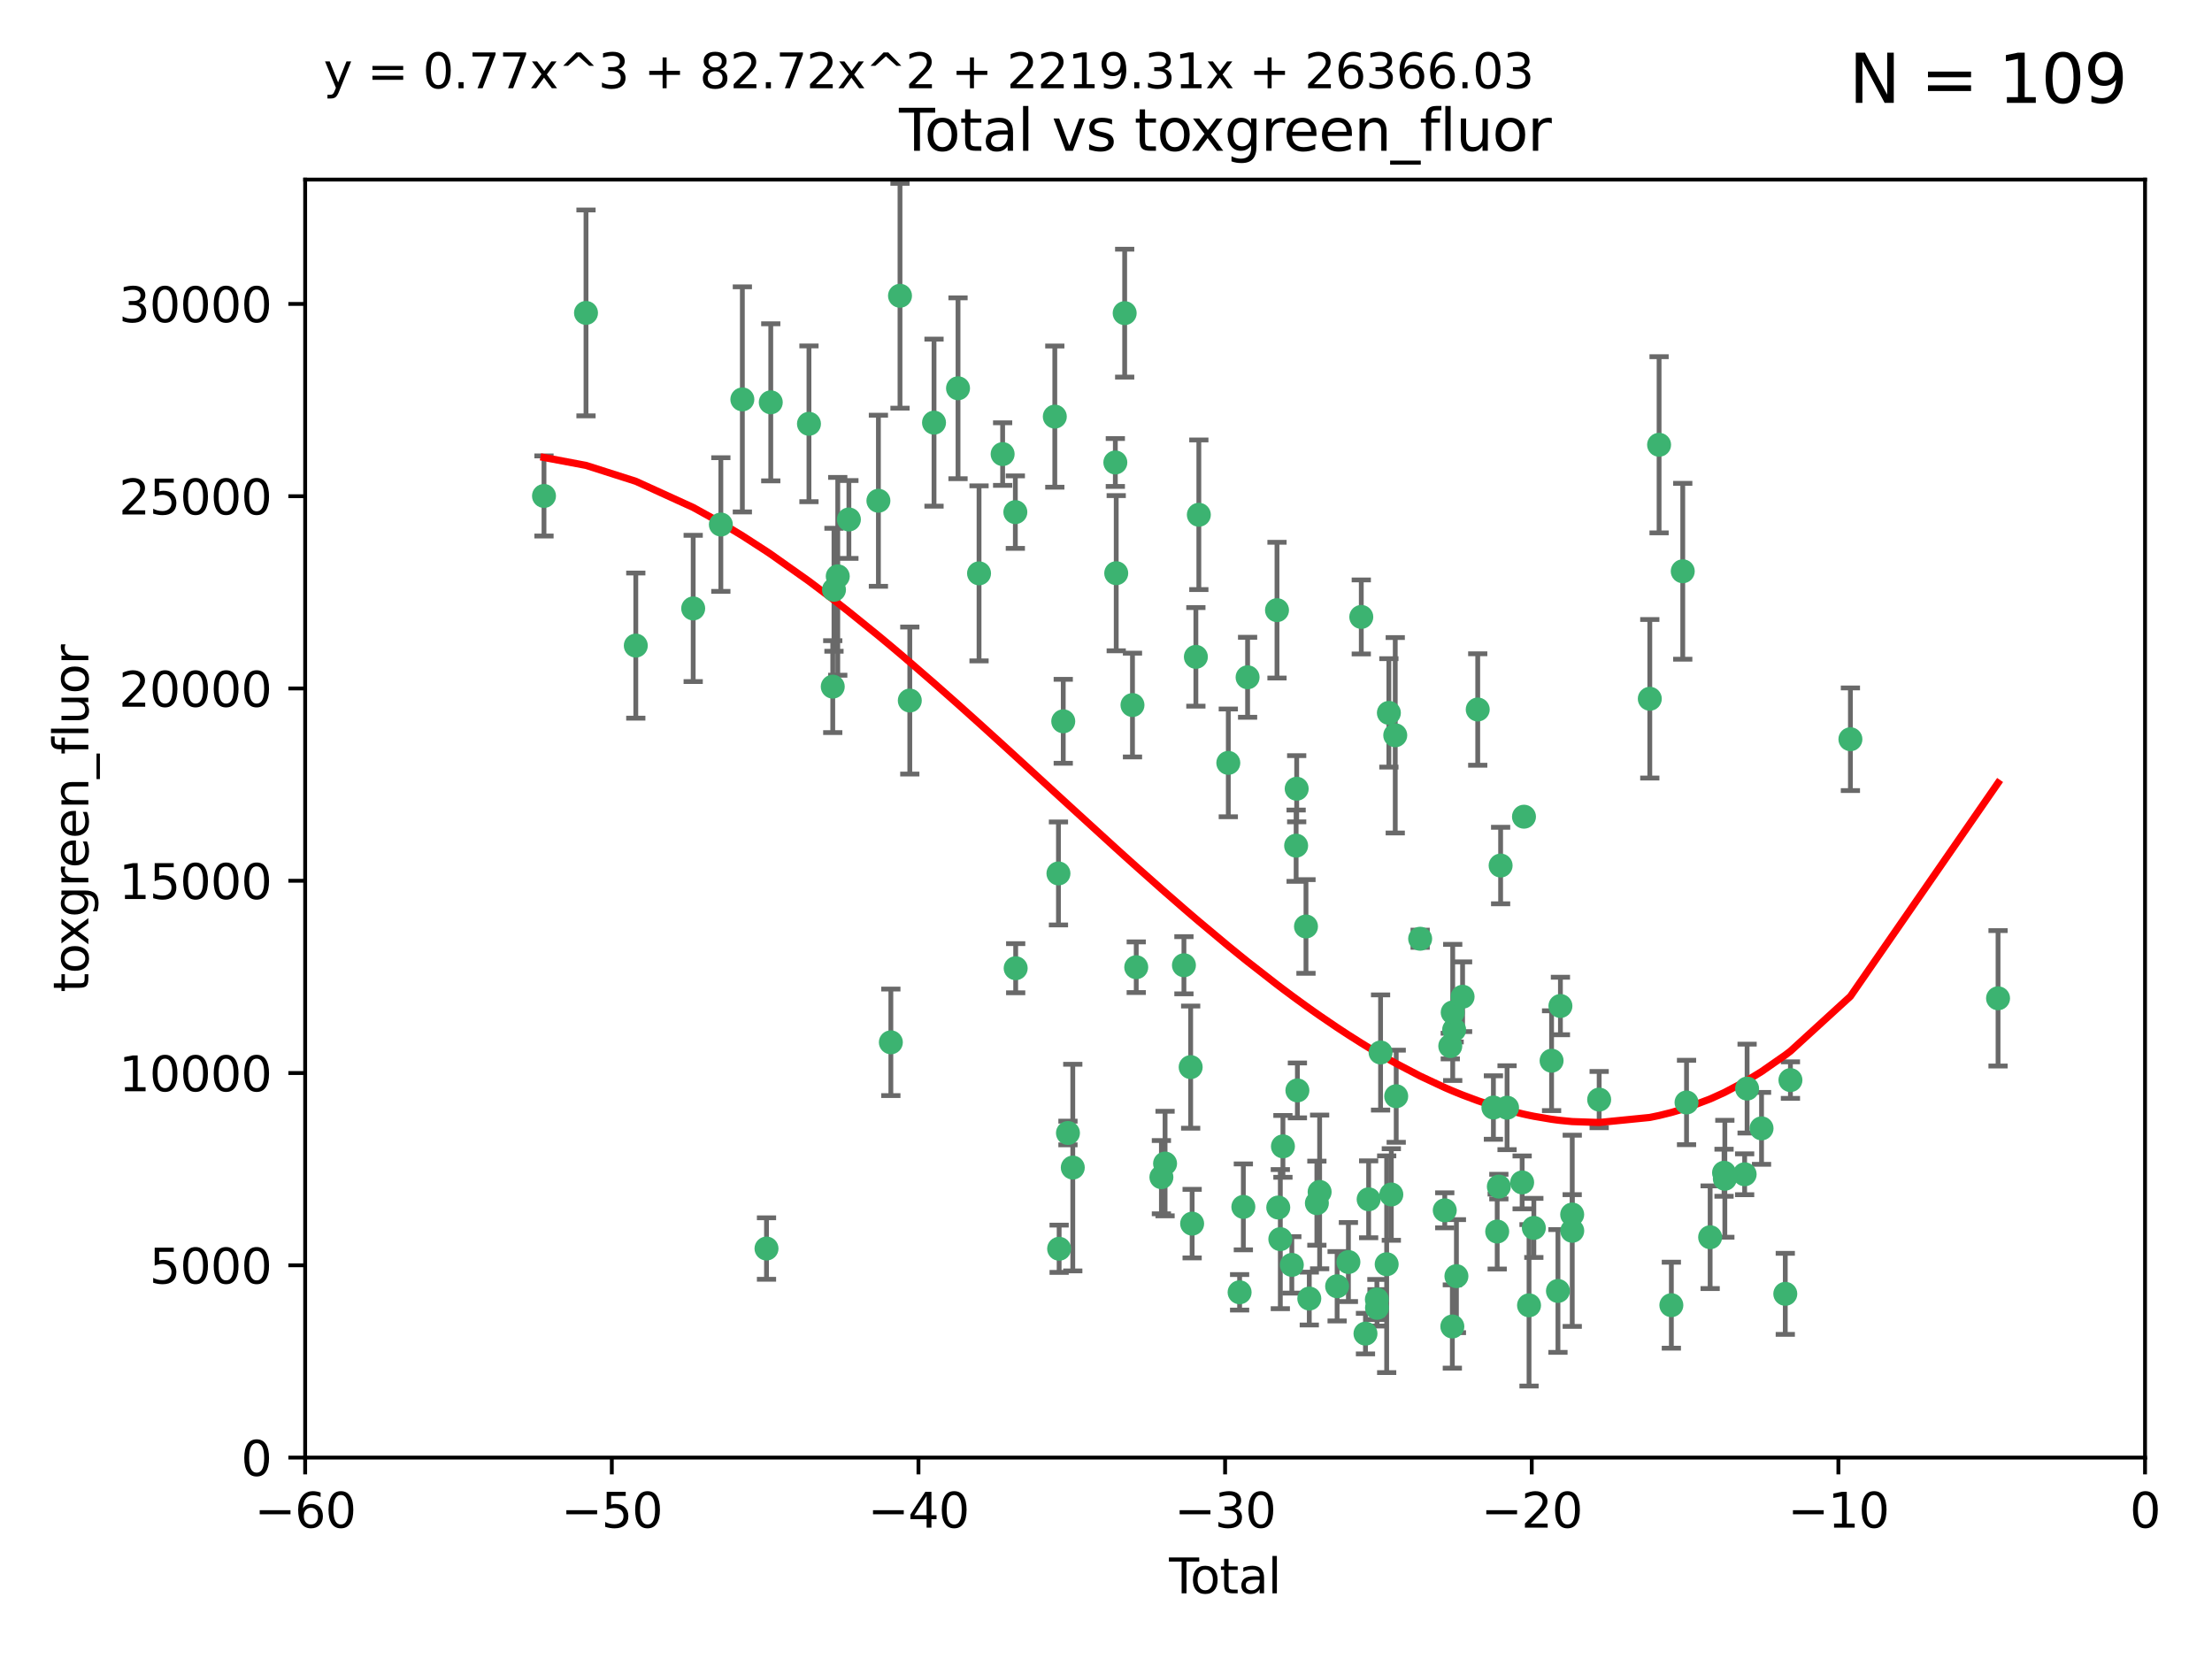 <?xml version="1.0" encoding="utf-8" standalone="no"?>
<!DOCTYPE svg PUBLIC "-//W3C//DTD SVG 1.1//EN"
  "http://www.w3.org/Graphics/SVG/1.1/DTD/svg11.dtd">
<svg xmlns:xlink="http://www.w3.org/1999/xlink" width="460.8pt" height="345.6pt" viewBox="0 0 460.8 345.6" xmlns="http://www.w3.org/2000/svg" version="1.1">
 <defs>
  <style type="text/css">*{stroke-linejoin: round; stroke-linecap: butt}</style>
 </defs>
 <g id="figure_1">
  <g id="patch_1">
   <path d="M 0 345.6 
L 460.8 345.6 
L 460.8 0 
L 0 0 
z
" style="fill: #ffffff"/>
  </g>
  <g id="axes_1">
   <g id="patch_2">
    <path d="M 63.571 303.64 
L 446.85 303.64 
L 446.85 37.411 
L 63.571 37.411 
z
" style="fill: #ffffff"/>
   </g>
   <g id="PathCollection_1">
    <defs>
     <path id="m9936a831f1" d="M 0 1.118 
C 0.297 1.118 0.581 1 0.791 0.791 
C 1 0.581 1.118 0.297 1.118 0 
C 1.118 -0.297 1 -0.581 0.791 -0.791 
C 0.581 -1 0.297 -1.118 0 -1.118 
C -0.297 -1.118 -0.581 -1 -0.791 -0.791 
C -1 -0.581 -1.118 -0.297 -1.118 0 
C -1.118 0.297 -1 0.581 -0.791 0.791 
C -0.581 1 -0.297 1.118 0 1.118 
z
" style="stroke: #3cb371"/>
    </defs>
    <g clip-path="url(#p05ea09f7ae)">
     <use xlink:href="#m9936a831f1" x="113.324" y="103.319" style="fill: #3cb371; stroke: #3cb371"/>
     <use xlink:href="#m9936a831f1" x="122.075" y="65.184" style="fill: #3cb371; stroke: #3cb371"/>
     <use xlink:href="#m9936a831f1" x="132.448" y="134.491" style="fill: #3cb371; stroke: #3cb371"/>
     <use xlink:href="#m9936a831f1" x="144.404" y="126.749" style="fill: #3cb371; stroke: #3cb371"/>
     <use xlink:href="#m9936a831f1" x="150.166" y="109.268" style="fill: #3cb371; stroke: #3cb371"/>
     <use xlink:href="#m9936a831f1" x="154.646" y="83.201" style="fill: #3cb371; stroke: #3cb371"/>
     <use xlink:href="#m9936a831f1" x="159.676" y="260.094" style="fill: #3cb371; stroke: #3cb371"/>
     <use xlink:href="#m9936a831f1" x="160.565" y="83.811" style="fill: #3cb371; stroke: #3cb371"/>
     <use xlink:href="#m9936a831f1" x="168.522" y="88.286" style="fill: #3cb371; stroke: #3cb371"/>
     <use xlink:href="#m9936a831f1" x="173.478" y="143.039" style="fill: #3cb371; stroke: #3cb371"/>
     <use xlink:href="#m9936a831f1" x="173.733" y="122.859" style="fill: #3cb371; stroke: #3cb371"/>
     <use xlink:href="#m9936a831f1" x="174.52" y="120.054" style="fill: #3cb371; stroke: #3cb371"/>
     <use xlink:href="#m9936a831f1" x="176.84" y="108.214" style="fill: #3cb371; stroke: #3cb371"/>
     <use xlink:href="#m9936a831f1" x="182.989" y="104.315" style="fill: #3cb371; stroke: #3cb371"/>
     <use xlink:href="#m9936a831f1" x="185.582" y="217.134" style="fill: #3cb371; stroke: #3cb371"/>
     <use xlink:href="#m9936a831f1" x="187.487" y="61.614" style="fill: #3cb371; stroke: #3cb371"/>
     <use xlink:href="#m9936a831f1" x="189.528" y="145.935" style="fill: #3cb371; stroke: #3cb371"/>
     <use xlink:href="#m9936a831f1" x="194.574" y="88.045" style="fill: #3cb371; stroke: #3cb371"/>
     <use xlink:href="#m9936a831f1" x="199.574" y="80.887" style="fill: #3cb371; stroke: #3cb371"/>
     <use xlink:href="#m9936a831f1" x="203.952" y="119.44" style="fill: #3cb371; stroke: #3cb371"/>
     <use xlink:href="#m9936a831f1" x="208.867" y="94.593" style="fill: #3cb371; stroke: #3cb371"/>
     <use xlink:href="#m9936a831f1" x="211.515" y="106.684" style="fill: #3cb371; stroke: #3cb371"/>
     <use xlink:href="#m9936a831f1" x="211.585" y="201.695" style="fill: #3cb371; stroke: #3cb371"/>
     <use xlink:href="#m9936a831f1" x="219.736" y="86.787" style="fill: #3cb371; stroke: #3cb371"/>
     <use xlink:href="#m9936a831f1" x="220.495" y="181.953" style="fill: #3cb371; stroke: #3cb371"/>
     <use xlink:href="#m9936a831f1" x="220.638" y="260.14" style="fill: #3cb371; stroke: #3cb371"/>
     <use xlink:href="#m9936a831f1" x="221.495" y="150.259" style="fill: #3cb371; stroke: #3cb371"/>
     <use xlink:href="#m9936a831f1" x="222.475" y="236.024" style="fill: #3cb371; stroke: #3cb371"/>
     <use xlink:href="#m9936a831f1" x="223.48" y="243.228" style="fill: #3cb371; stroke: #3cb371"/>
     <use xlink:href="#m9936a831f1" x="232.345" y="96.341" style="fill: #3cb371; stroke: #3cb371"/>
     <use xlink:href="#m9936a831f1" x="232.53" y="119.409" style="fill: #3cb371; stroke: #3cb371"/>
     <use xlink:href="#m9936a831f1" x="234.291" y="65.233" style="fill: #3cb371; stroke: #3cb371"/>
     <use xlink:href="#m9936a831f1" x="235.917" y="146.874" style="fill: #3cb371; stroke: #3cb371"/>
     <use xlink:href="#m9936a831f1" x="236.699" y="201.487" style="fill: #3cb371; stroke: #3cb371"/>
     <use xlink:href="#m9936a831f1" x="241.942" y="245.224" style="fill: #3cb371; stroke: #3cb371"/>
     <use xlink:href="#m9936a831f1" x="242.705" y="242.388" style="fill: #3cb371; stroke: #3cb371"/>
     <use xlink:href="#m9936a831f1" x="246.634" y="201.077" style="fill: #3cb371; stroke: #3cb371"/>
     <use xlink:href="#m9936a831f1" x="248.038" y="222.299" style="fill: #3cb371; stroke: #3cb371"/>
     <use xlink:href="#m9936a831f1" x="248.343" y="254.906" style="fill: #3cb371; stroke: #3cb371"/>
     <use xlink:href="#m9936a831f1" x="249.123" y="136.835" style="fill: #3cb371; stroke: #3cb371"/>
     <use xlink:href="#m9936a831f1" x="249.741" y="107.234" style="fill: #3cb371; stroke: #3cb371"/>
     <use xlink:href="#m9936a831f1" x="255.878" y="158.921" style="fill: #3cb371; stroke: #3cb371"/>
     <use xlink:href="#m9936a831f1" x="258.233" y="269.209" style="fill: #3cb371; stroke: #3cb371"/>
     <use xlink:href="#m9936a831f1" x="259.013" y="251.417" style="fill: #3cb371; stroke: #3cb371"/>
     <use xlink:href="#m9936a831f1" x="259.897" y="141.091" style="fill: #3cb371; stroke: #3cb371"/>
     <use xlink:href="#m9936a831f1" x="266.022" y="127.107" style="fill: #3cb371; stroke: #3cb371"/>
     <use xlink:href="#m9936a831f1" x="266.284" y="251.547" style="fill: #3cb371; stroke: #3cb371"/>
     <use xlink:href="#m9936a831f1" x="266.715" y="258.133" style="fill: #3cb371; stroke: #3cb371"/>
     <use xlink:href="#m9936a831f1" x="267.259" y="238.808" style="fill: #3cb371; stroke: #3cb371"/>
     <use xlink:href="#m9936a831f1" x="269.11" y="263.497" style="fill: #3cb371; stroke: #3cb371"/>
     <use xlink:href="#m9936a831f1" x="270.008" y="176.169" style="fill: #3cb371; stroke: #3cb371"/>
     <use xlink:href="#m9936a831f1" x="270.123" y="164.309" style="fill: #3cb371; stroke: #3cb371"/>
     <use xlink:href="#m9936a831f1" x="270.272" y="227.152" style="fill: #3cb371; stroke: #3cb371"/>
     <use xlink:href="#m9936a831f1" x="272.061" y="193.002" style="fill: #3cb371; stroke: #3cb371"/>
     <use xlink:href="#m9936a831f1" x="272.749" y="270.514" style="fill: #3cb371; stroke: #3cb371"/>
     <use xlink:href="#m9936a831f1" x="274.329" y="250.642" style="fill: #3cb371; stroke: #3cb371"/>
     <use xlink:href="#m9936a831f1" x="274.903" y="248.301" style="fill: #3cb371; stroke: #3cb371"/>
     <use xlink:href="#m9936a831f1" x="278.547" y="267.951" style="fill: #3cb371; stroke: #3cb371"/>
     <use xlink:href="#m9936a831f1" x="280.898" y="262.903" style="fill: #3cb371; stroke: #3cb371"/>
     <use xlink:href="#m9936a831f1" x="283.58" y="128.518" style="fill: #3cb371; stroke: #3cb371"/>
     <use xlink:href="#m9936a831f1" x="284.454" y="277.818" style="fill: #3cb371; stroke: #3cb371"/>
     <use xlink:href="#m9936a831f1" x="285.113" y="249.837" style="fill: #3cb371; stroke: #3cb371"/>
     <use xlink:href="#m9936a831f1" x="286.83" y="270.703" style="fill: #3cb371; stroke: #3cb371"/>
     <use xlink:href="#m9936a831f1" x="286.857" y="272.443" style="fill: #3cb371; stroke: #3cb371"/>
     <use xlink:href="#m9936a831f1" x="287.598" y="219.251" style="fill: #3cb371; stroke: #3cb371"/>
     <use xlink:href="#m9936a831f1" x="288.87" y="263.364" style="fill: #3cb371; stroke: #3cb371"/>
     <use xlink:href="#m9936a831f1" x="289.329" y="148.507" style="fill: #3cb371; stroke: #3cb371"/>
     <use xlink:href="#m9936a831f1" x="289.839" y="248.836" style="fill: #3cb371; stroke: #3cb371"/>
     <use xlink:href="#m9936a831f1" x="290.656" y="153.171" style="fill: #3cb371; stroke: #3cb371"/>
     <use xlink:href="#m9936a831f1" x="290.857" y="228.365" style="fill: #3cb371; stroke: #3cb371"/>
     <use xlink:href="#m9936a831f1" x="295.844" y="195.558" style="fill: #3cb371; stroke: #3cb371"/>
     <use xlink:href="#m9936a831f1" x="300.97" y="252.131" style="fill: #3cb371; stroke: #3cb371"/>
     <use xlink:href="#m9936a831f1" x="302.119" y="217.914" style="fill: #3cb371; stroke: #3cb371"/>
     <use xlink:href="#m9936a831f1" x="302.549" y="276.333" style="fill: #3cb371; stroke: #3cb371"/>
     <use xlink:href="#m9936a831f1" x="302.627" y="210.91" style="fill: #3cb371; stroke: #3cb371"/>
     <use xlink:href="#m9936a831f1" x="302.924" y="214.524" style="fill: #3cb371; stroke: #3cb371"/>
     <use xlink:href="#m9936a831f1" x="303.399" y="265.846" style="fill: #3cb371; stroke: #3cb371"/>
     <use xlink:href="#m9936a831f1" x="304.684" y="207.64" style="fill: #3cb371; stroke: #3cb371"/>
     <use xlink:href="#m9936a831f1" x="307.838" y="147.801" style="fill: #3cb371; stroke: #3cb371"/>
     <use xlink:href="#m9936a831f1" x="311.105" y="230.72" style="fill: #3cb371; stroke: #3cb371"/>
     <use xlink:href="#m9936a831f1" x="311.894" y="256.552" style="fill: #3cb371; stroke: #3cb371"/>
     <use xlink:href="#m9936a831f1" x="312.237" y="247.192" style="fill: #3cb371; stroke: #3cb371"/>
     <use xlink:href="#m9936a831f1" x="312.607" y="180.307" style="fill: #3cb371; stroke: #3cb371"/>
     <use xlink:href="#m9936a831f1" x="313.949" y="230.755" style="fill: #3cb371; stroke: #3cb371"/>
     <use xlink:href="#m9936a831f1" x="317.09" y="246.317" style="fill: #3cb371; stroke: #3cb371"/>
     <use xlink:href="#m9936a831f1" x="317.472" y="170.133" style="fill: #3cb371; stroke: #3cb371"/>
     <use xlink:href="#m9936a831f1" x="318.526" y="271.92" style="fill: #3cb371; stroke: #3cb371"/>
     <use xlink:href="#m9936a831f1" x="319.527" y="255.796" style="fill: #3cb371; stroke: #3cb371"/>
     <use xlink:href="#m9936a831f1" x="323.223" y="220.964" style="fill: #3cb371; stroke: #3cb371"/>
     <use xlink:href="#m9936a831f1" x="324.55" y="268.93" style="fill: #3cb371; stroke: #3cb371"/>
     <use xlink:href="#m9936a831f1" x="325.065" y="209.566" style="fill: #3cb371; stroke: #3cb371"/>
     <use xlink:href="#m9936a831f1" x="327.515" y="253.008" style="fill: #3cb371; stroke: #3cb371"/>
     <use xlink:href="#m9936a831f1" x="327.528" y="256.398" style="fill: #3cb371; stroke: #3cb371"/>
     <use xlink:href="#m9936a831f1" x="333.135" y="229.064" style="fill: #3cb371; stroke: #3cb371"/>
     <use xlink:href="#m9936a831f1" x="343.683" y="145.567" style="fill: #3cb371; stroke: #3cb371"/>
     <use xlink:href="#m9936a831f1" x="345.618" y="92.655" style="fill: #3cb371; stroke: #3cb371"/>
     <use xlink:href="#m9936a831f1" x="348.174" y="271.892" style="fill: #3cb371; stroke: #3cb371"/>
     <use xlink:href="#m9936a831f1" x="350.548" y="119.004" style="fill: #3cb371; stroke: #3cb371"/>
     <use xlink:href="#m9936a831f1" x="351.336" y="229.667" style="fill: #3cb371; stroke: #3cb371"/>
     <use xlink:href="#m9936a831f1" x="356.254" y="257.738" style="fill: #3cb371; stroke: #3cb371"/>
     <use xlink:href="#m9936a831f1" x="359.15" y="244.305" style="fill: #3cb371; stroke: #3cb371"/>
     <use xlink:href="#m9936a831f1" x="359.317" y="245.561" style="fill: #3cb371; stroke: #3cb371"/>
     <use xlink:href="#m9936a831f1" x="363.442" y="244.625" style="fill: #3cb371; stroke: #3cb371"/>
     <use xlink:href="#m9936a831f1" x="363.952" y="226.772" style="fill: #3cb371; stroke: #3cb371"/>
     <use xlink:href="#m9936a831f1" x="366.961" y="235.058" style="fill: #3cb371; stroke: #3cb371"/>
     <use xlink:href="#m9936a831f1" x="371.908" y="269.529" style="fill: #3cb371; stroke: #3cb371"/>
     <use xlink:href="#m9936a831f1" x="372.98" y="225.004" style="fill: #3cb371; stroke: #3cb371"/>
     <use xlink:href="#m9936a831f1" x="385.474" y="153.996" style="fill: #3cb371; stroke: #3cb371"/>
     <use xlink:href="#m9936a831f1" x="416.229" y="207.963" style="fill: #3cb371; stroke: #3cb371"/>
    </g>
   </g>
   <g id="matplotlib.axis_1">
    <g id="xtick_1">
     <g id="line2d_1">
      <defs>
       <path id="mcce6458c0c" d="M 0 0 
L 0 3.5 
" style="stroke: #000000; stroke-width: 0.8"/>
      </defs>
      <g>
       <use xlink:href="#mcce6458c0c" x="63.571" y="303.64" style="stroke: #000000; stroke-width: 0.8"/>
      </g>
     </g>
     <g id="text_1">
      <!-- −60 -->
      <g transform="translate(53.019 318.238)scale(0.1 -0.1)">
       <defs>
        <path id="DejaVuSans-2212" d="M 678 2272 
L 4684 2272 
L 4684 1741 
L 678 1741 
L 678 2272 
z
" transform="scale(0.016)"/>
        <path id="DejaVuSans-36" d="M 2113 2584 
Q 1688 2584 1439 2293 
Q 1191 2003 1191 1497 
Q 1191 994 1439 701 
Q 1688 409 2113 409 
Q 2538 409 2786 701 
Q 3034 994 3034 1497 
Q 3034 2003 2786 2293 
Q 2538 2584 2113 2584 
z
M 3366 4563 
L 3366 3988 
Q 3128 4100 2886 4159 
Q 2644 4219 2406 4219 
Q 1781 4219 1451 3797 
Q 1122 3375 1075 2522 
Q 1259 2794 1537 2939 
Q 1816 3084 2150 3084 
Q 2853 3084 3261 2657 
Q 3669 2231 3669 1497 
Q 3669 778 3244 343 
Q 2819 -91 2113 -91 
Q 1303 -91 875 529 
Q 447 1150 447 2328 
Q 447 3434 972 4092 
Q 1497 4750 2381 4750 
Q 2619 4750 2861 4703 
Q 3103 4656 3366 4563 
z
" transform="scale(0.016)"/>
        <path id="DejaVuSans-30" d="M 2034 4250 
Q 1547 4250 1301 3770 
Q 1056 3291 1056 2328 
Q 1056 1369 1301 889 
Q 1547 409 2034 409 
Q 2525 409 2770 889 
Q 3016 1369 3016 2328 
Q 3016 3291 2770 3770 
Q 2525 4250 2034 4250 
z
M 2034 4750 
Q 2819 4750 3233 4129 
Q 3647 3509 3647 2328 
Q 3647 1150 3233 529 
Q 2819 -91 2034 -91 
Q 1250 -91 836 529 
Q 422 1150 422 2328 
Q 422 3509 836 4129 
Q 1250 4750 2034 4750 
z
" transform="scale(0.016)"/>
       </defs>
       <use xlink:href="#DejaVuSans-2212"/>
       <use xlink:href="#DejaVuSans-36" x="83.789"/>
       <use xlink:href="#DejaVuSans-30" x="147.412"/>
      </g>
     </g>
    </g>
    <g id="xtick_2">
     <g id="line2d_2">
      <g>
       <use xlink:href="#mcce6458c0c" x="127.451" y="303.64" style="stroke: #000000; stroke-width: 0.8"/>
      </g>
     </g>
     <g id="text_2">
      <!-- −50 -->
      <g transform="translate(116.899 318.238)scale(0.1 -0.1)">
       <defs>
        <path id="DejaVuSans-35" d="M 691 4666 
L 3169 4666 
L 3169 4134 
L 1269 4134 
L 1269 2991 
Q 1406 3038 1543 3061 
Q 1681 3084 1819 3084 
Q 2600 3084 3056 2656 
Q 3513 2228 3513 1497 
Q 3513 744 3044 326 
Q 2575 -91 1722 -91 
Q 1428 -91 1123 -41 
Q 819 9 494 109 
L 494 744 
Q 775 591 1075 516 
Q 1375 441 1709 441 
Q 2250 441 2565 725 
Q 2881 1009 2881 1497 
Q 2881 1984 2565 2268 
Q 2250 2553 1709 2553 
Q 1456 2553 1204 2497 
Q 953 2441 691 2322 
L 691 4666 
z
" transform="scale(0.016)"/>
       </defs>
       <use xlink:href="#DejaVuSans-2212"/>
       <use xlink:href="#DejaVuSans-35" x="83.789"/>
       <use xlink:href="#DejaVuSans-30" x="147.412"/>
      </g>
     </g>
    </g>
    <g id="xtick_3">
     <g id="line2d_3">
      <g>
       <use xlink:href="#mcce6458c0c" x="191.331" y="303.64" style="stroke: #000000; stroke-width: 0.8"/>
      </g>
     </g>
     <g id="text_3">
      <!-- −40 -->
      <g transform="translate(180.778 318.238)scale(0.1 -0.1)">
       <defs>
        <path id="DejaVuSans-34" d="M 2419 4116 
L 825 1625 
L 2419 1625 
L 2419 4116 
z
M 2253 4666 
L 3047 4666 
L 3047 1625 
L 3713 1625 
L 3713 1100 
L 3047 1100 
L 3047 0 
L 2419 0 
L 2419 1100 
L 313 1100 
L 313 1709 
L 2253 4666 
z
" transform="scale(0.016)"/>
       </defs>
       <use xlink:href="#DejaVuSans-2212"/>
       <use xlink:href="#DejaVuSans-34" x="83.789"/>
       <use xlink:href="#DejaVuSans-30" x="147.412"/>
      </g>
     </g>
    </g>
    <g id="xtick_4">
     <g id="line2d_4">
      <g>
       <use xlink:href="#mcce6458c0c" x="255.211" y="303.64" style="stroke: #000000; stroke-width: 0.8"/>
      </g>
     </g>
     <g id="text_4">
      <!-- −30 -->
      <g transform="translate(244.658 318.238)scale(0.1 -0.1)">
       <defs>
        <path id="DejaVuSans-33" d="M 2597 2516 
Q 3050 2419 3304 2112 
Q 3559 1806 3559 1356 
Q 3559 666 3084 287 
Q 2609 -91 1734 -91 
Q 1441 -91 1130 -33 
Q 819 25 488 141 
L 488 750 
Q 750 597 1062 519 
Q 1375 441 1716 441 
Q 2309 441 2620 675 
Q 2931 909 2931 1356 
Q 2931 1769 2642 2001 
Q 2353 2234 1838 2234 
L 1294 2234 
L 1294 2753 
L 1863 2753 
Q 2328 2753 2575 2939 
Q 2822 3125 2822 3475 
Q 2822 3834 2567 4026 
Q 2313 4219 1838 4219 
Q 1578 4219 1281 4162 
Q 984 4106 628 3988 
L 628 4550 
Q 988 4650 1302 4700 
Q 1616 4750 1894 4750 
Q 2613 4750 3031 4423 
Q 3450 4097 3450 3541 
Q 3450 3153 3228 2886 
Q 3006 2619 2597 2516 
z
" transform="scale(0.016)"/>
       </defs>
       <use xlink:href="#DejaVuSans-2212"/>
       <use xlink:href="#DejaVuSans-33" x="83.789"/>
       <use xlink:href="#DejaVuSans-30" x="147.412"/>
      </g>
     </g>
    </g>
    <g id="xtick_5">
     <g id="line2d_5">
      <g>
       <use xlink:href="#mcce6458c0c" x="319.09" y="303.64" style="stroke: #000000; stroke-width: 0.8"/>
      </g>
     </g>
     <g id="text_5">
      <!-- −20 -->
      <g transform="translate(308.538 318.238)scale(0.1 -0.1)">
       <defs>
        <path id="DejaVuSans-32" d="M 1228 531 
L 3431 531 
L 3431 0 
L 469 0 
L 469 531 
Q 828 903 1448 1529 
Q 2069 2156 2228 2338 
Q 2531 2678 2651 2914 
Q 2772 3150 2772 3378 
Q 2772 3750 2511 3984 
Q 2250 4219 1831 4219 
Q 1534 4219 1204 4116 
Q 875 4013 500 3803 
L 500 4441 
Q 881 4594 1212 4672 
Q 1544 4750 1819 4750 
Q 2544 4750 2975 4387 
Q 3406 4025 3406 3419 
Q 3406 3131 3298 2873 
Q 3191 2616 2906 2266 
Q 2828 2175 2409 1742 
Q 1991 1309 1228 531 
z
" transform="scale(0.016)"/>
       </defs>
       <use xlink:href="#DejaVuSans-2212"/>
       <use xlink:href="#DejaVuSans-32" x="83.789"/>
       <use xlink:href="#DejaVuSans-30" x="147.412"/>
      </g>
     </g>
    </g>
    <g id="xtick_6">
     <g id="line2d_6">
      <g>
       <use xlink:href="#mcce6458c0c" x="382.97" y="303.64" style="stroke: #000000; stroke-width: 0.8"/>
      </g>
     </g>
     <g id="text_6">
      <!-- −10 -->
      <g transform="translate(372.418 318.238)scale(0.1 -0.1)">
       <defs>
        <path id="DejaVuSans-31" d="M 794 531 
L 1825 531 
L 1825 4091 
L 703 3866 
L 703 4441 
L 1819 4666 
L 2450 4666 
L 2450 531 
L 3481 531 
L 3481 0 
L 794 0 
L 794 531 
z
" transform="scale(0.016)"/>
       </defs>
       <use xlink:href="#DejaVuSans-2212"/>
       <use xlink:href="#DejaVuSans-31" x="83.789"/>
       <use xlink:href="#DejaVuSans-30" x="147.412"/>
      </g>
     </g>
    </g>
    <g id="xtick_7">
     <g id="line2d_7">
      <g>
       <use xlink:href="#mcce6458c0c" x="446.85" y="303.64" style="stroke: #000000; stroke-width: 0.8"/>
      </g>
     </g>
     <g id="text_7">
      <!-- 0 -->
      <g transform="translate(443.669 318.238)scale(0.1 -0.1)">
       <use xlink:href="#DejaVuSans-30"/>
      </g>
     </g>
    </g>
    <g id="text_8">
     <!-- Total -->
     <g transform="translate(243.534 331.917)scale(0.1 -0.1)">
      <defs>
       <path id="DejaVuSans-54" d="M -19 4666 
L 3928 4666 
L 3928 4134 
L 2272 4134 
L 2272 0 
L 1638 0 
L 1638 4134 
L -19 4134 
L -19 4666 
z
" transform="scale(0.016)"/>
       <path id="DejaVuSans-6f" d="M 1959 3097 
Q 1497 3097 1228 2736 
Q 959 2375 959 1747 
Q 959 1119 1226 758 
Q 1494 397 1959 397 
Q 2419 397 2687 759 
Q 2956 1122 2956 1747 
Q 2956 2369 2687 2733 
Q 2419 3097 1959 3097 
z
M 1959 3584 
Q 2709 3584 3137 3096 
Q 3566 2609 3566 1747 
Q 3566 888 3137 398 
Q 2709 -91 1959 -91 
Q 1206 -91 779 398 
Q 353 888 353 1747 
Q 353 2609 779 3096 
Q 1206 3584 1959 3584 
z
" transform="scale(0.016)"/>
       <path id="DejaVuSans-74" d="M 1172 4494 
L 1172 3500 
L 2356 3500 
L 2356 3053 
L 1172 3053 
L 1172 1153 
Q 1172 725 1289 603 
Q 1406 481 1766 481 
L 2356 481 
L 2356 0 
L 1766 0 
Q 1100 0 847 248 
Q 594 497 594 1153 
L 594 3053 
L 172 3053 
L 172 3500 
L 594 3500 
L 594 4494 
L 1172 4494 
z
" transform="scale(0.016)"/>
       <path id="DejaVuSans-61" d="M 2194 1759 
Q 1497 1759 1228 1600 
Q 959 1441 959 1056 
Q 959 750 1161 570 
Q 1363 391 1709 391 
Q 2188 391 2477 730 
Q 2766 1069 2766 1631 
L 2766 1759 
L 2194 1759 
z
M 3341 1997 
L 3341 0 
L 2766 0 
L 2766 531 
Q 2569 213 2275 61 
Q 1981 -91 1556 -91 
Q 1019 -91 701 211 
Q 384 513 384 1019 
Q 384 1609 779 1909 
Q 1175 2209 1959 2209 
L 2766 2209 
L 2766 2266 
Q 2766 2663 2505 2880 
Q 2244 3097 1772 3097 
Q 1472 3097 1187 3025 
Q 903 2953 641 2809 
L 641 3341 
Q 956 3463 1253 3523 
Q 1550 3584 1831 3584 
Q 2591 3584 2966 3190 
Q 3341 2797 3341 1997 
z
" transform="scale(0.016)"/>
       <path id="DejaVuSans-6c" d="M 603 4863 
L 1178 4863 
L 1178 0 
L 603 0 
L 603 4863 
z
" transform="scale(0.016)"/>
      </defs>
      <use xlink:href="#DejaVuSans-54"/>
      <use xlink:href="#DejaVuSans-6f" x="44.084"/>
      <use xlink:href="#DejaVuSans-74" x="105.266"/>
      <use xlink:href="#DejaVuSans-61" x="144.475"/>
      <use xlink:href="#DejaVuSans-6c" x="205.754"/>
     </g>
    </g>
   </g>
   <g id="matplotlib.axis_2">
    <g id="ytick_1">
     <g id="line2d_8">
      <defs>
       <path id="m7c9f478837" d="M 0 0 
L -3.5 0 
" style="stroke: #000000; stroke-width: 0.8"/>
      </defs>
      <g>
       <use xlink:href="#m7c9f478837" x="63.571" y="303.64" style="stroke: #000000; stroke-width: 0.8"/>
      </g>
     </g>
     <g id="text_9">
      <!-- 0 -->
      <g transform="translate(50.209 307.439)scale(0.1 -0.1)">
       <use xlink:href="#DejaVuSans-30"/>
      </g>
     </g>
    </g>
    <g id="ytick_2">
     <g id="line2d_9">
      <g>
       <use xlink:href="#m7c9f478837" x="63.571" y="263.586" style="stroke: #000000; stroke-width: 0.8"/>
      </g>
     </g>
     <g id="text_10">
      <!-- 5000 -->
      <g transform="translate(31.121 267.385)scale(0.1 -0.1)">
       <use xlink:href="#DejaVuSans-35"/>
       <use xlink:href="#DejaVuSans-30" x="63.623"/>
       <use xlink:href="#DejaVuSans-30" x="127.246"/>
       <use xlink:href="#DejaVuSans-30" x="190.869"/>
      </g>
     </g>
    </g>
    <g id="ytick_3">
     <g id="line2d_10">
      <g>
       <use xlink:href="#m7c9f478837" x="63.571" y="223.532" style="stroke: #000000; stroke-width: 0.8"/>
      </g>
     </g>
     <g id="text_11">
      <!-- 10000 -->
      <g transform="translate(24.759 227.331)scale(0.1 -0.1)">
       <use xlink:href="#DejaVuSans-31"/>
       <use xlink:href="#DejaVuSans-30" x="63.623"/>
       <use xlink:href="#DejaVuSans-30" x="127.246"/>
       <use xlink:href="#DejaVuSans-30" x="190.869"/>
       <use xlink:href="#DejaVuSans-30" x="254.492"/>
      </g>
     </g>
    </g>
    <g id="ytick_4">
     <g id="line2d_11">
      <g>
       <use xlink:href="#m7c9f478837" x="63.571" y="183.478" style="stroke: #000000; stroke-width: 0.8"/>
      </g>
     </g>
     <g id="text_12">
      <!-- 15000 -->
      <g transform="translate(24.759 187.278)scale(0.1 -0.1)">
       <use xlink:href="#DejaVuSans-31"/>
       <use xlink:href="#DejaVuSans-35" x="63.623"/>
       <use xlink:href="#DejaVuSans-30" x="127.246"/>
       <use xlink:href="#DejaVuSans-30" x="190.869"/>
       <use xlink:href="#DejaVuSans-30" x="254.492"/>
      </g>
     </g>
    </g>
    <g id="ytick_5">
     <g id="line2d_12">
      <g>
       <use xlink:href="#m7c9f478837" x="63.571" y="143.424" style="stroke: #000000; stroke-width: 0.8"/>
      </g>
     </g>
     <g id="text_13">
      <!-- 20000 -->
      <g transform="translate(24.759 147.224)scale(0.1 -0.1)">
       <use xlink:href="#DejaVuSans-32"/>
       <use xlink:href="#DejaVuSans-30" x="63.623"/>
       <use xlink:href="#DejaVuSans-30" x="127.246"/>
       <use xlink:href="#DejaVuSans-30" x="190.869"/>
       <use xlink:href="#DejaVuSans-30" x="254.492"/>
      </g>
     </g>
    </g>
    <g id="ytick_6">
     <g id="line2d_13">
      <g>
       <use xlink:href="#m7c9f478837" x="63.571" y="103.371" style="stroke: #000000; stroke-width: 0.8"/>
      </g>
     </g>
     <g id="text_14">
      <!-- 25000 -->
      <g transform="translate(24.759 107.17)scale(0.1 -0.1)">
       <use xlink:href="#DejaVuSans-32"/>
       <use xlink:href="#DejaVuSans-35" x="63.623"/>
       <use xlink:href="#DejaVuSans-30" x="127.246"/>
       <use xlink:href="#DejaVuSans-30" x="190.869"/>
       <use xlink:href="#DejaVuSans-30" x="254.492"/>
      </g>
     </g>
    </g>
    <g id="ytick_7">
     <g id="line2d_14">
      <g>
       <use xlink:href="#m7c9f478837" x="63.571" y="63.317" style="stroke: #000000; stroke-width: 0.8"/>
      </g>
     </g>
     <g id="text_15">
      <!-- 30000 -->
      <g transform="translate(24.759 67.116)scale(0.1 -0.1)">
       <use xlink:href="#DejaVuSans-33"/>
       <use xlink:href="#DejaVuSans-30" x="63.623"/>
       <use xlink:href="#DejaVuSans-30" x="127.246"/>
       <use xlink:href="#DejaVuSans-30" x="190.869"/>
       <use xlink:href="#DejaVuSans-30" x="254.492"/>
      </g>
     </g>
    </g>
    <g id="text_16">
     <!-- toxgreen_fluor -->
     <g transform="translate(18.401 206.72)rotate(-90)scale(0.1 -0.1)">
      <defs>
       <path id="DejaVuSans-78" d="M 3513 3500 
L 2247 1797 
L 3578 0 
L 2900 0 
L 1881 1375 
L 863 0 
L 184 0 
L 1544 1831 
L 300 3500 
L 978 3500 
L 1906 2253 
L 2834 3500 
L 3513 3500 
z
" transform="scale(0.016)"/>
       <path id="DejaVuSans-67" d="M 2906 1791 
Q 2906 2416 2648 2759 
Q 2391 3103 1925 3103 
Q 1463 3103 1205 2759 
Q 947 2416 947 1791 
Q 947 1169 1205 825 
Q 1463 481 1925 481 
Q 2391 481 2648 825 
Q 2906 1169 2906 1791 
z
M 3481 434 
Q 3481 -459 3084 -895 
Q 2688 -1331 1869 -1331 
Q 1566 -1331 1297 -1286 
Q 1028 -1241 775 -1147 
L 775 -588 
Q 1028 -725 1275 -790 
Q 1522 -856 1778 -856 
Q 2344 -856 2625 -561 
Q 2906 -266 2906 331 
L 2906 616 
Q 2728 306 2450 153 
Q 2172 0 1784 0 
Q 1141 0 747 490 
Q 353 981 353 1791 
Q 353 2603 747 3093 
Q 1141 3584 1784 3584 
Q 2172 3584 2450 3431 
Q 2728 3278 2906 2969 
L 2906 3500 
L 3481 3500 
L 3481 434 
z
" transform="scale(0.016)"/>
       <path id="DejaVuSans-72" d="M 2631 2963 
Q 2534 3019 2420 3045 
Q 2306 3072 2169 3072 
Q 1681 3072 1420 2755 
Q 1159 2438 1159 1844 
L 1159 0 
L 581 0 
L 581 3500 
L 1159 3500 
L 1159 2956 
Q 1341 3275 1631 3429 
Q 1922 3584 2338 3584 
Q 2397 3584 2469 3576 
Q 2541 3569 2628 3553 
L 2631 2963 
z
" transform="scale(0.016)"/>
       <path id="DejaVuSans-65" d="M 3597 1894 
L 3597 1613 
L 953 1613 
Q 991 1019 1311 708 
Q 1631 397 2203 397 
Q 2534 397 2845 478 
Q 3156 559 3463 722 
L 3463 178 
Q 3153 47 2828 -22 
Q 2503 -91 2169 -91 
Q 1331 -91 842 396 
Q 353 884 353 1716 
Q 353 2575 817 3079 
Q 1281 3584 2069 3584 
Q 2775 3584 3186 3129 
Q 3597 2675 3597 1894 
z
M 3022 2063 
Q 3016 2534 2758 2815 
Q 2500 3097 2075 3097 
Q 1594 3097 1305 2825 
Q 1016 2553 972 2059 
L 3022 2063 
z
" transform="scale(0.016)"/>
       <path id="DejaVuSans-6e" d="M 3513 2113 
L 3513 0 
L 2938 0 
L 2938 2094 
Q 2938 2591 2744 2837 
Q 2550 3084 2163 3084 
Q 1697 3084 1428 2787 
Q 1159 2491 1159 1978 
L 1159 0 
L 581 0 
L 581 3500 
L 1159 3500 
L 1159 2956 
Q 1366 3272 1645 3428 
Q 1925 3584 2291 3584 
Q 2894 3584 3203 3211 
Q 3513 2838 3513 2113 
z
" transform="scale(0.016)"/>
       <path id="DejaVuSans-5f" d="M 3263 -1063 
L 3263 -1509 
L -63 -1509 
L -63 -1063 
L 3263 -1063 
z
" transform="scale(0.016)"/>
       <path id="DejaVuSans-66" d="M 2375 4863 
L 2375 4384 
L 1825 4384 
Q 1516 4384 1395 4259 
Q 1275 4134 1275 3809 
L 1275 3500 
L 2222 3500 
L 2222 3053 
L 1275 3053 
L 1275 0 
L 697 0 
L 697 3053 
L 147 3053 
L 147 3500 
L 697 3500 
L 697 3744 
Q 697 4328 969 4595 
Q 1241 4863 1831 4863 
L 2375 4863 
z
" transform="scale(0.016)"/>
       <path id="DejaVuSans-75" d="M 544 1381 
L 544 3500 
L 1119 3500 
L 1119 1403 
Q 1119 906 1312 657 
Q 1506 409 1894 409 
Q 2359 409 2629 706 
Q 2900 1003 2900 1516 
L 2900 3500 
L 3475 3500 
L 3475 0 
L 2900 0 
L 2900 538 
Q 2691 219 2414 64 
Q 2138 -91 1772 -91 
Q 1169 -91 856 284 
Q 544 659 544 1381 
z
M 1991 3584 
L 1991 3584 
z
" transform="scale(0.016)"/>
      </defs>
      <use xlink:href="#DejaVuSans-74"/>
      <use xlink:href="#DejaVuSans-6f" x="39.209"/>
      <use xlink:href="#DejaVuSans-78" x="97.266"/>
      <use xlink:href="#DejaVuSans-67" x="156.445"/>
      <use xlink:href="#DejaVuSans-72" x="219.922"/>
      <use xlink:href="#DejaVuSans-65" x="258.785"/>
      <use xlink:href="#DejaVuSans-65" x="320.309"/>
      <use xlink:href="#DejaVuSans-6e" x="381.832"/>
      <use xlink:href="#DejaVuSans-5f" x="445.211"/>
      <use xlink:href="#DejaVuSans-66" x="495.211"/>
      <use xlink:href="#DejaVuSans-6c" x="530.416"/>
      <use xlink:href="#DejaVuSans-75" x="558.199"/>
      <use xlink:href="#DejaVuSans-6f" x="621.578"/>
      <use xlink:href="#DejaVuSans-72" x="682.76"/>
     </g>
    </g>
   </g>
   <g id="LineCollection_1">
    <path d="M 113.324 111.662 
L 113.324 94.976 
" clip-path="url(#p05ea09f7ae)" style="fill: none; stroke: #696969"/>
    <path d="M 122.075 86.629 
L 122.075 43.739 
" clip-path="url(#p05ea09f7ae)" style="fill: none; stroke: #696969"/>
    <path d="M 132.448 149.606 
L 132.448 119.375 
" clip-path="url(#p05ea09f7ae)" style="fill: none; stroke: #696969"/>
    <path d="M 144.404 141.983 
L 144.404 111.515 
" clip-path="url(#p05ea09f7ae)" style="fill: none; stroke: #696969"/>
    <path d="M 150.166 123.191 
L 150.166 95.346 
" clip-path="url(#p05ea09f7ae)" style="fill: none; stroke: #696969"/>
    <path d="M 154.646 106.648 
L 154.646 59.753 
" clip-path="url(#p05ea09f7ae)" style="fill: none; stroke: #696969"/>
    <path d="M 159.676 266.497 
L 159.676 253.692 
" clip-path="url(#p05ea09f7ae)" style="fill: none; stroke: #696969"/>
    <path d="M 160.565 100.173 
L 160.565 67.45 
" clip-path="url(#p05ea09f7ae)" style="fill: none; stroke: #696969"/>
    <path d="M 168.522 104.51 
L 168.522 72.063 
" clip-path="url(#p05ea09f7ae)" style="fill: none; stroke: #696969"/>
    <path d="M 173.478 152.61 
L 173.478 133.468 
" clip-path="url(#p05ea09f7ae)" style="fill: none; stroke: #696969"/>
    <path d="M 173.733 135.667 
L 173.733 110.051 
" clip-path="url(#p05ea09f7ae)" style="fill: none; stroke: #696969"/>
    <path d="M 174.52 140.659 
L 174.52 99.45 
" clip-path="url(#p05ea09f7ae)" style="fill: none; stroke: #696969"/>
    <path d="M 176.84 116.326 
L 176.84 100.101 
" clip-path="url(#p05ea09f7ae)" style="fill: none; stroke: #696969"/>
    <path d="M 182.989 122.133 
L 182.989 86.497 
" clip-path="url(#p05ea09f7ae)" style="fill: none; stroke: #696969"/>
    <path d="M 185.582 228.233 
L 185.582 206.035 
" clip-path="url(#p05ea09f7ae)" style="fill: none; stroke: #696969"/>
    <path d="M 187.487 85.029 
L 187.487 38.199 
" clip-path="url(#p05ea09f7ae)" style="fill: none; stroke: #696969"/>
    <path d="M 189.528 161.248 
L 189.528 130.622 
" clip-path="url(#p05ea09f7ae)" style="fill: none; stroke: #696969"/>
    <path d="M 194.574 105.444 
L 194.574 70.646 
" clip-path="url(#p05ea09f7ae)" style="fill: none; stroke: #696969"/>
    <path d="M 199.574 99.727 
L 199.574 62.047 
" clip-path="url(#p05ea09f7ae)" style="fill: none; stroke: #696969"/>
    <path d="M 203.952 137.675 
L 203.952 101.206 
" clip-path="url(#p05ea09f7ae)" style="fill: none; stroke: #696969"/>
    <path d="M 208.867 101.108 
L 208.867 88.078 
" clip-path="url(#p05ea09f7ae)" style="fill: none; stroke: #696969"/>
    <path d="M 211.515 114.235 
L 211.515 99.134 
" clip-path="url(#p05ea09f7ae)" style="fill: none; stroke: #696969"/>
    <path d="M 211.585 206.809 
L 211.585 196.58 
" clip-path="url(#p05ea09f7ae)" style="fill: none; stroke: #696969"/>
    <path d="M 219.736 101.495 
L 219.736 72.08 
" clip-path="url(#p05ea09f7ae)" style="fill: none; stroke: #696969"/>
    <path d="M 220.495 192.683 
L 220.495 171.223 
" clip-path="url(#p05ea09f7ae)" style="fill: none; stroke: #696969"/>
    <path d="M 220.638 265.065 
L 220.638 255.214 
" clip-path="url(#p05ea09f7ae)" style="fill: none; stroke: #696969"/>
    <path d="M 221.495 159.003 
L 221.495 141.514 
" clip-path="url(#p05ea09f7ae)" style="fill: none; stroke: #696969"/>
    <path d="M 222.475 238.492 
L 222.475 233.557 
" clip-path="url(#p05ea09f7ae)" style="fill: none; stroke: #696969"/>
    <path d="M 223.48 264.748 
L 223.48 221.708 
" clip-path="url(#p05ea09f7ae)" style="fill: none; stroke: #696969"/>
    <path d="M 232.345 101.329 
L 232.345 91.353 
" clip-path="url(#p05ea09f7ae)" style="fill: none; stroke: #696969"/>
    <path d="M 232.53 135.574 
L 232.53 103.243 
" clip-path="url(#p05ea09f7ae)" style="fill: none; stroke: #696969"/>
    <path d="M 234.291 78.556 
L 234.291 51.911 
" clip-path="url(#p05ea09f7ae)" style="fill: none; stroke: #696969"/>
    <path d="M 235.917 157.684 
L 235.917 136.065 
" clip-path="url(#p05ea09f7ae)" style="fill: none; stroke: #696969"/>
    <path d="M 236.699 206.761 
L 236.699 196.213 
" clip-path="url(#p05ea09f7ae)" style="fill: none; stroke: #696969"/>
    <path d="M 241.942 252.857 
L 241.942 237.591 
" clip-path="url(#p05ea09f7ae)" style="fill: none; stroke: #696969"/>
    <path d="M 242.705 253.279 
L 242.705 231.496 
" clip-path="url(#p05ea09f7ae)" style="fill: none; stroke: #696969"/>
    <path d="M 246.634 207.031 
L 246.634 195.122 
" clip-path="url(#p05ea09f7ae)" style="fill: none; stroke: #696969"/>
    <path d="M 248.038 235.023 
L 248.038 209.574 
" clip-path="url(#p05ea09f7ae)" style="fill: none; stroke: #696969"/>
    <path d="M 248.343 262.048 
L 248.343 247.764 
" clip-path="url(#p05ea09f7ae)" style="fill: none; stroke: #696969"/>
    <path d="M 249.123 147.104 
L 249.123 126.566 
" clip-path="url(#p05ea09f7ae)" style="fill: none; stroke: #696969"/>
    <path d="M 249.741 122.819 
L 249.741 91.649 
" clip-path="url(#p05ea09f7ae)" style="fill: none; stroke: #696969"/>
    <path d="M 255.878 170.147 
L 255.878 147.694 
" clip-path="url(#p05ea09f7ae)" style="fill: none; stroke: #696969"/>
    <path d="M 258.233 272.908 
L 258.233 265.511 
" clip-path="url(#p05ea09f7ae)" style="fill: none; stroke: #696969"/>
    <path d="M 259.013 260.365 
L 259.013 242.469 
" clip-path="url(#p05ea09f7ae)" style="fill: none; stroke: #696969"/>
    <path d="M 259.897 149.421 
L 259.897 132.76 
" clip-path="url(#p05ea09f7ae)" style="fill: none; stroke: #696969"/>
    <path d="M 266.022 141.248 
L 266.022 112.967 
" clip-path="url(#p05ea09f7ae)" style="fill: none; stroke: #696969"/>
    <path d="M 266.284 252.228 
L 266.284 250.867 
" clip-path="url(#p05ea09f7ae)" style="fill: none; stroke: #696969"/>
    <path d="M 266.715 272.621 
L 266.715 243.644 
" clip-path="url(#p05ea09f7ae)" style="fill: none; stroke: #696969"/>
    <path d="M 267.259 245.248 
L 267.259 232.369 
" clip-path="url(#p05ea09f7ae)" style="fill: none; stroke: #696969"/>
    <path d="M 269.11 269.377 
L 269.11 257.616 
" clip-path="url(#p05ea09f7ae)" style="fill: none; stroke: #696969"/>
    <path d="M 270.008 183.597 
L 270.008 168.741 
" clip-path="url(#p05ea09f7ae)" style="fill: none; stroke: #696969"/>
    <path d="M 270.123 171.2 
L 270.123 157.418 
" clip-path="url(#p05ea09f7ae)" style="fill: none; stroke: #696969"/>
    <path d="M 270.272 232.87 
L 270.272 221.434 
" clip-path="url(#p05ea09f7ae)" style="fill: none; stroke: #696969"/>
    <path d="M 272.061 202.754 
L 272.061 183.249 
" clip-path="url(#p05ea09f7ae)" style="fill: none; stroke: #696969"/>
    <path d="M 272.749 276.02 
L 272.749 265.008 
" clip-path="url(#p05ea09f7ae)" style="fill: none; stroke: #696969"/>
    <path d="M 274.329 259.401 
L 274.329 241.882 
" clip-path="url(#p05ea09f7ae)" style="fill: none; stroke: #696969"/>
    <path d="M 274.903 264.31 
L 274.903 232.292 
" clip-path="url(#p05ea09f7ae)" style="fill: none; stroke: #696969"/>
    <path d="M 278.547 275.179 
L 278.547 260.723 
" clip-path="url(#p05ea09f7ae)" style="fill: none; stroke: #696969"/>
    <path d="M 280.898 271.133 
L 280.898 254.673 
" clip-path="url(#p05ea09f7ae)" style="fill: none; stroke: #696969"/>
    <path d="M 283.58 136.228 
L 283.58 120.808 
" clip-path="url(#p05ea09f7ae)" style="fill: none; stroke: #696969"/>
    <path d="M 284.454 282.042 
L 284.454 273.593 
" clip-path="url(#p05ea09f7ae)" style="fill: none; stroke: #696969"/>
    <path d="M 285.113 257.847 
L 285.113 241.828 
" clip-path="url(#p05ea09f7ae)" style="fill: none; stroke: #696969"/>
    <path d="M 286.83 274.871 
L 286.83 266.536 
" clip-path="url(#p05ea09f7ae)" style="fill: none; stroke: #696969"/>
    <path d="M 286.857 276.237 
L 286.857 268.649 
" clip-path="url(#p05ea09f7ae)" style="fill: none; stroke: #696969"/>
    <path d="M 287.598 231.246 
L 287.598 207.255 
" clip-path="url(#p05ea09f7ae)" style="fill: none; stroke: #696969"/>
    <path d="M 288.87 285.938 
L 288.87 240.791 
" clip-path="url(#p05ea09f7ae)" style="fill: none; stroke: #696969"/>
    <path d="M 289.329 159.798 
L 289.329 137.216 
" clip-path="url(#p05ea09f7ae)" style="fill: none; stroke: #696969"/>
    <path d="M 289.839 258.377 
L 289.839 239.295 
" clip-path="url(#p05ea09f7ae)" style="fill: none; stroke: #696969"/>
    <path d="M 290.656 173.526 
L 290.656 132.815 
" clip-path="url(#p05ea09f7ae)" style="fill: none; stroke: #696969"/>
    <path d="M 290.857 237.963 
L 290.857 218.767 
" clip-path="url(#p05ea09f7ae)" style="fill: none; stroke: #696969"/>
    <path d="M 295.844 197.349 
L 295.844 193.767 
" clip-path="url(#p05ea09f7ae)" style="fill: none; stroke: #696969"/>
    <path d="M 300.97 255.783 
L 300.97 248.48 
" clip-path="url(#p05ea09f7ae)" style="fill: none; stroke: #696969"/>
    <path d="M 302.119 220.584 
L 302.119 215.244 
" clip-path="url(#p05ea09f7ae)" style="fill: none; stroke: #696969"/>
    <path d="M 302.549 285.006 
L 302.549 267.659 
" clip-path="url(#p05ea09f7ae)" style="fill: none; stroke: #696969"/>
    <path d="M 302.627 225.089 
L 302.627 196.731 
" clip-path="url(#p05ea09f7ae)" style="fill: none; stroke: #696969"/>
    <path d="M 302.924 217.059 
L 302.924 211.99 
" clip-path="url(#p05ea09f7ae)" style="fill: none; stroke: #696969"/>
    <path d="M 303.399 277.617 
L 303.399 254.074 
" clip-path="url(#p05ea09f7ae)" style="fill: none; stroke: #696969"/>
    <path d="M 304.684 214.898 
L 304.684 200.382 
" clip-path="url(#p05ea09f7ae)" style="fill: none; stroke: #696969"/>
    <path d="M 307.838 159.413 
L 307.838 136.19 
" clip-path="url(#p05ea09f7ae)" style="fill: none; stroke: #696969"/>
    <path d="M 311.105 237.332 
L 311.105 224.107 
" clip-path="url(#p05ea09f7ae)" style="fill: none; stroke: #696969"/>
    <path d="M 311.894 264.359 
L 311.894 248.745 
" clip-path="url(#p05ea09f7ae)" style="fill: none; stroke: #696969"/>
    <path d="M 312.237 249.762 
L 312.237 244.622 
" clip-path="url(#p05ea09f7ae)" style="fill: none; stroke: #696969"/>
    <path d="M 312.607 188.277 
L 312.607 172.338 
" clip-path="url(#p05ea09f7ae)" style="fill: none; stroke: #696969"/>
    <path d="M 313.949 239.495 
L 313.949 222.014 
" clip-path="url(#p05ea09f7ae)" style="fill: none; stroke: #696969"/>
    <path d="M 317.09 251.825 
L 317.09 240.809 
" clip-path="url(#p05ea09f7ae)" style="fill: none; stroke: #696969"/>
    <path d="M 317.472 170.88 
L 317.472 169.387 
" clip-path="url(#p05ea09f7ae)" style="fill: none; stroke: #696969"/>
    <path d="M 318.526 288.737 
L 318.526 255.103 
" clip-path="url(#p05ea09f7ae)" style="fill: none; stroke: #696969"/>
    <path d="M 319.527 261.947 
L 319.527 249.645 
" clip-path="url(#p05ea09f7ae)" style="fill: none; stroke: #696969"/>
    <path d="M 323.223 231.359 
L 323.223 210.569 
" clip-path="url(#p05ea09f7ae)" style="fill: none; stroke: #696969"/>
    <path d="M 324.55 281.718 
L 324.55 256.142 
" clip-path="url(#p05ea09f7ae)" style="fill: none; stroke: #696969"/>
    <path d="M 325.065 215.557 
L 325.065 203.575 
" clip-path="url(#p05ea09f7ae)" style="fill: none; stroke: #696969"/>
    <path d="M 327.515 257.147 
L 327.515 248.868 
" clip-path="url(#p05ea09f7ae)" style="fill: none; stroke: #696969"/>
    <path d="M 327.528 276.313 
L 327.528 236.482 
" clip-path="url(#p05ea09f7ae)" style="fill: none; stroke: #696969"/>
    <path d="M 333.135 234.921 
L 333.135 223.207 
" clip-path="url(#p05ea09f7ae)" style="fill: none; stroke: #696969"/>
    <path d="M 343.683 162.081 
L 343.683 129.053 
" clip-path="url(#p05ea09f7ae)" style="fill: none; stroke: #696969"/>
    <path d="M 345.618 111.003 
L 345.618 74.306 
" clip-path="url(#p05ea09f7ae)" style="fill: none; stroke: #696969"/>
    <path d="M 348.174 280.845 
L 348.174 262.939 
" clip-path="url(#p05ea09f7ae)" style="fill: none; stroke: #696969"/>
    <path d="M 350.548 137.321 
L 350.548 100.688 
" clip-path="url(#p05ea09f7ae)" style="fill: none; stroke: #696969"/>
    <path d="M 351.336 238.456 
L 351.336 220.879 
" clip-path="url(#p05ea09f7ae)" style="fill: none; stroke: #696969"/>
    <path d="M 356.254 268.432 
L 356.254 247.045 
" clip-path="url(#p05ea09f7ae)" style="fill: none; stroke: #696969"/>
    <path d="M 359.15 249.207 
L 359.15 239.402 
" clip-path="url(#p05ea09f7ae)" style="fill: none; stroke: #696969"/>
    <path d="M 359.317 257.737 
L 359.317 233.384 
" clip-path="url(#p05ea09f7ae)" style="fill: none; stroke: #696969"/>
    <path d="M 363.442 248.883 
L 363.442 240.367 
" clip-path="url(#p05ea09f7ae)" style="fill: none; stroke: #696969"/>
    <path d="M 363.952 236.028 
L 363.952 217.516 
" clip-path="url(#p05ea09f7ae)" style="fill: none; stroke: #696969"/>
    <path d="M 366.961 242.546 
L 366.961 227.57 
" clip-path="url(#p05ea09f7ae)" style="fill: none; stroke: #696969"/>
    <path d="M 371.908 277.972 
L 371.908 261.086 
" clip-path="url(#p05ea09f7ae)" style="fill: none; stroke: #696969"/>
    <path d="M 372.98 228.81 
L 372.98 221.198 
" clip-path="url(#p05ea09f7ae)" style="fill: none; stroke: #696969"/>
    <path d="M 385.474 164.686 
L 385.474 143.305 
" clip-path="url(#p05ea09f7ae)" style="fill: none; stroke: #696969"/>
    <path d="M 416.229 222.067 
L 416.229 193.859 
" clip-path="url(#p05ea09f7ae)" style="fill: none; stroke: #696969"/>
   </g>
   <g id="line2d_15">
    <defs>
     <path id="m4739090779" d="M 2 0 
L -2 -0 
" style="stroke: #696969"/>
    </defs>
    <g clip-path="url(#p05ea09f7ae)">
     <use xlink:href="#m4739090779" x="113.324" y="111.662" style="fill: #696969; stroke: #696969"/>
     <use xlink:href="#m4739090779" x="122.075" y="86.629" style="fill: #696969; stroke: #696969"/>
     <use xlink:href="#m4739090779" x="132.448" y="149.606" style="fill: #696969; stroke: #696969"/>
     <use xlink:href="#m4739090779" x="144.404" y="141.983" style="fill: #696969; stroke: #696969"/>
     <use xlink:href="#m4739090779" x="150.166" y="123.191" style="fill: #696969; stroke: #696969"/>
     <use xlink:href="#m4739090779" x="154.646" y="106.648" style="fill: #696969; stroke: #696969"/>
     <use xlink:href="#m4739090779" x="159.676" y="266.497" style="fill: #696969; stroke: #696969"/>
     <use xlink:href="#m4739090779" x="160.565" y="100.173" style="fill: #696969; stroke: #696969"/>
     <use xlink:href="#m4739090779" x="168.522" y="104.51" style="fill: #696969; stroke: #696969"/>
     <use xlink:href="#m4739090779" x="173.478" y="152.61" style="fill: #696969; stroke: #696969"/>
     <use xlink:href="#m4739090779" x="173.733" y="135.667" style="fill: #696969; stroke: #696969"/>
     <use xlink:href="#m4739090779" x="174.52" y="140.659" style="fill: #696969; stroke: #696969"/>
     <use xlink:href="#m4739090779" x="176.84" y="116.326" style="fill: #696969; stroke: #696969"/>
     <use xlink:href="#m4739090779" x="182.989" y="122.133" style="fill: #696969; stroke: #696969"/>
     <use xlink:href="#m4739090779" x="185.582" y="228.233" style="fill: #696969; stroke: #696969"/>
     <use xlink:href="#m4739090779" x="187.487" y="85.029" style="fill: #696969; stroke: #696969"/>
     <use xlink:href="#m4739090779" x="189.528" y="161.248" style="fill: #696969; stroke: #696969"/>
     <use xlink:href="#m4739090779" x="194.574" y="105.444" style="fill: #696969; stroke: #696969"/>
     <use xlink:href="#m4739090779" x="199.574" y="99.727" style="fill: #696969; stroke: #696969"/>
     <use xlink:href="#m4739090779" x="203.952" y="137.675" style="fill: #696969; stroke: #696969"/>
     <use xlink:href="#m4739090779" x="208.867" y="101.108" style="fill: #696969; stroke: #696969"/>
     <use xlink:href="#m4739090779" x="211.515" y="114.235" style="fill: #696969; stroke: #696969"/>
     <use xlink:href="#m4739090779" x="211.585" y="206.809" style="fill: #696969; stroke: #696969"/>
     <use xlink:href="#m4739090779" x="219.736" y="101.495" style="fill: #696969; stroke: #696969"/>
     <use xlink:href="#m4739090779" x="220.495" y="192.683" style="fill: #696969; stroke: #696969"/>
     <use xlink:href="#m4739090779" x="220.638" y="265.065" style="fill: #696969; stroke: #696969"/>
     <use xlink:href="#m4739090779" x="221.495" y="159.003" style="fill: #696969; stroke: #696969"/>
     <use xlink:href="#m4739090779" x="222.475" y="238.492" style="fill: #696969; stroke: #696969"/>
     <use xlink:href="#m4739090779" x="223.48" y="264.748" style="fill: #696969; stroke: #696969"/>
     <use xlink:href="#m4739090779" x="232.345" y="101.329" style="fill: #696969; stroke: #696969"/>
     <use xlink:href="#m4739090779" x="232.53" y="135.574" style="fill: #696969; stroke: #696969"/>
     <use xlink:href="#m4739090779" x="234.291" y="78.556" style="fill: #696969; stroke: #696969"/>
     <use xlink:href="#m4739090779" x="235.917" y="157.684" style="fill: #696969; stroke: #696969"/>
     <use xlink:href="#m4739090779" x="236.699" y="206.761" style="fill: #696969; stroke: #696969"/>
     <use xlink:href="#m4739090779" x="241.942" y="252.857" style="fill: #696969; stroke: #696969"/>
     <use xlink:href="#m4739090779" x="242.705" y="253.279" style="fill: #696969; stroke: #696969"/>
     <use xlink:href="#m4739090779" x="246.634" y="207.031" style="fill: #696969; stroke: #696969"/>
     <use xlink:href="#m4739090779" x="248.038" y="235.023" style="fill: #696969; stroke: #696969"/>
     <use xlink:href="#m4739090779" x="248.343" y="262.048" style="fill: #696969; stroke: #696969"/>
     <use xlink:href="#m4739090779" x="249.123" y="147.104" style="fill: #696969; stroke: #696969"/>
     <use xlink:href="#m4739090779" x="249.741" y="122.819" style="fill: #696969; stroke: #696969"/>
     <use xlink:href="#m4739090779" x="255.878" y="170.147" style="fill: #696969; stroke: #696969"/>
     <use xlink:href="#m4739090779" x="258.233" y="272.908" style="fill: #696969; stroke: #696969"/>
     <use xlink:href="#m4739090779" x="259.013" y="260.365" style="fill: #696969; stroke: #696969"/>
     <use xlink:href="#m4739090779" x="259.897" y="149.421" style="fill: #696969; stroke: #696969"/>
     <use xlink:href="#m4739090779" x="266.022" y="141.248" style="fill: #696969; stroke: #696969"/>
     <use xlink:href="#m4739090779" x="266.284" y="252.228" style="fill: #696969; stroke: #696969"/>
     <use xlink:href="#m4739090779" x="266.715" y="272.621" style="fill: #696969; stroke: #696969"/>
     <use xlink:href="#m4739090779" x="267.259" y="245.248" style="fill: #696969; stroke: #696969"/>
     <use xlink:href="#m4739090779" x="269.11" y="269.377" style="fill: #696969; stroke: #696969"/>
     <use xlink:href="#m4739090779" x="270.008" y="183.597" style="fill: #696969; stroke: #696969"/>
     <use xlink:href="#m4739090779" x="270.123" y="171.2" style="fill: #696969; stroke: #696969"/>
     <use xlink:href="#m4739090779" x="270.272" y="232.87" style="fill: #696969; stroke: #696969"/>
     <use xlink:href="#m4739090779" x="272.061" y="202.754" style="fill: #696969; stroke: #696969"/>
     <use xlink:href="#m4739090779" x="272.749" y="276.02" style="fill: #696969; stroke: #696969"/>
     <use xlink:href="#m4739090779" x="274.329" y="259.401" style="fill: #696969; stroke: #696969"/>
     <use xlink:href="#m4739090779" x="274.903" y="264.31" style="fill: #696969; stroke: #696969"/>
     <use xlink:href="#m4739090779" x="278.547" y="275.179" style="fill: #696969; stroke: #696969"/>
     <use xlink:href="#m4739090779" x="280.898" y="271.133" style="fill: #696969; stroke: #696969"/>
     <use xlink:href="#m4739090779" x="283.58" y="136.228" style="fill: #696969; stroke: #696969"/>
     <use xlink:href="#m4739090779" x="284.454" y="282.042" style="fill: #696969; stroke: #696969"/>
     <use xlink:href="#m4739090779" x="285.113" y="257.847" style="fill: #696969; stroke: #696969"/>
     <use xlink:href="#m4739090779" x="286.83" y="274.871" style="fill: #696969; stroke: #696969"/>
     <use xlink:href="#m4739090779" x="286.857" y="276.237" style="fill: #696969; stroke: #696969"/>
     <use xlink:href="#m4739090779" x="287.598" y="231.246" style="fill: #696969; stroke: #696969"/>
     <use xlink:href="#m4739090779" x="288.87" y="285.938" style="fill: #696969; stroke: #696969"/>
     <use xlink:href="#m4739090779" x="289.329" y="159.798" style="fill: #696969; stroke: #696969"/>
     <use xlink:href="#m4739090779" x="289.839" y="258.377" style="fill: #696969; stroke: #696969"/>
     <use xlink:href="#m4739090779" x="290.656" y="173.526" style="fill: #696969; stroke: #696969"/>
     <use xlink:href="#m4739090779" x="290.857" y="237.963" style="fill: #696969; stroke: #696969"/>
     <use xlink:href="#m4739090779" x="295.844" y="197.349" style="fill: #696969; stroke: #696969"/>
     <use xlink:href="#m4739090779" x="300.97" y="255.783" style="fill: #696969; stroke: #696969"/>
     <use xlink:href="#m4739090779" x="302.119" y="220.584" style="fill: #696969; stroke: #696969"/>
     <use xlink:href="#m4739090779" x="302.549" y="285.006" style="fill: #696969; stroke: #696969"/>
     <use xlink:href="#m4739090779" x="302.627" y="225.089" style="fill: #696969; stroke: #696969"/>
     <use xlink:href="#m4739090779" x="302.924" y="217.059" style="fill: #696969; stroke: #696969"/>
     <use xlink:href="#m4739090779" x="303.399" y="277.617" style="fill: #696969; stroke: #696969"/>
     <use xlink:href="#m4739090779" x="304.684" y="214.898" style="fill: #696969; stroke: #696969"/>
     <use xlink:href="#m4739090779" x="307.838" y="159.413" style="fill: #696969; stroke: #696969"/>
     <use xlink:href="#m4739090779" x="311.105" y="237.332" style="fill: #696969; stroke: #696969"/>
     <use xlink:href="#m4739090779" x="311.894" y="264.359" style="fill: #696969; stroke: #696969"/>
     <use xlink:href="#m4739090779" x="312.237" y="249.762" style="fill: #696969; stroke: #696969"/>
     <use xlink:href="#m4739090779" x="312.607" y="188.277" style="fill: #696969; stroke: #696969"/>
     <use xlink:href="#m4739090779" x="313.949" y="239.495" style="fill: #696969; stroke: #696969"/>
     <use xlink:href="#m4739090779" x="317.09" y="251.825" style="fill: #696969; stroke: #696969"/>
     <use xlink:href="#m4739090779" x="317.472" y="170.88" style="fill: #696969; stroke: #696969"/>
     <use xlink:href="#m4739090779" x="318.526" y="288.737" style="fill: #696969; stroke: #696969"/>
     <use xlink:href="#m4739090779" x="319.527" y="261.947" style="fill: #696969; stroke: #696969"/>
     <use xlink:href="#m4739090779" x="323.223" y="231.359" style="fill: #696969; stroke: #696969"/>
     <use xlink:href="#m4739090779" x="324.55" y="281.718" style="fill: #696969; stroke: #696969"/>
     <use xlink:href="#m4739090779" x="325.065" y="215.557" style="fill: #696969; stroke: #696969"/>
     <use xlink:href="#m4739090779" x="327.515" y="257.147" style="fill: #696969; stroke: #696969"/>
     <use xlink:href="#m4739090779" x="327.528" y="276.313" style="fill: #696969; stroke: #696969"/>
     <use xlink:href="#m4739090779" x="333.135" y="234.921" style="fill: #696969; stroke: #696969"/>
     <use xlink:href="#m4739090779" x="343.683" y="162.081" style="fill: #696969; stroke: #696969"/>
     <use xlink:href="#m4739090779" x="345.618" y="111.003" style="fill: #696969; stroke: #696969"/>
     <use xlink:href="#m4739090779" x="348.174" y="280.845" style="fill: #696969; stroke: #696969"/>
     <use xlink:href="#m4739090779" x="350.548" y="137.321" style="fill: #696969; stroke: #696969"/>
     <use xlink:href="#m4739090779" x="351.336" y="238.456" style="fill: #696969; stroke: #696969"/>
     <use xlink:href="#m4739090779" x="356.254" y="268.432" style="fill: #696969; stroke: #696969"/>
     <use xlink:href="#m4739090779" x="359.15" y="249.207" style="fill: #696969; stroke: #696969"/>
     <use xlink:href="#m4739090779" x="359.317" y="257.737" style="fill: #696969; stroke: #696969"/>
     <use xlink:href="#m4739090779" x="363.442" y="248.883" style="fill: #696969; stroke: #696969"/>
     <use xlink:href="#m4739090779" x="363.952" y="236.028" style="fill: #696969; stroke: #696969"/>
     <use xlink:href="#m4739090779" x="366.961" y="242.546" style="fill: #696969; stroke: #696969"/>
     <use xlink:href="#m4739090779" x="371.908" y="277.972" style="fill: #696969; stroke: #696969"/>
     <use xlink:href="#m4739090779" x="372.98" y="228.81" style="fill: #696969; stroke: #696969"/>
     <use xlink:href="#m4739090779" x="385.474" y="164.686" style="fill: #696969; stroke: #696969"/>
     <use xlink:href="#m4739090779" x="416.229" y="222.067" style="fill: #696969; stroke: #696969"/>
    </g>
   </g>
   <g id="line2d_16">
    <g clip-path="url(#p05ea09f7ae)">
     <use xlink:href="#m4739090779" x="113.324" y="94.976" style="fill: #696969; stroke: #696969"/>
     <use xlink:href="#m4739090779" x="122.075" y="43.739" style="fill: #696969; stroke: #696969"/>
     <use xlink:href="#m4739090779" x="132.448" y="119.375" style="fill: #696969; stroke: #696969"/>
     <use xlink:href="#m4739090779" x="144.404" y="111.515" style="fill: #696969; stroke: #696969"/>
     <use xlink:href="#m4739090779" x="150.166" y="95.346" style="fill: #696969; stroke: #696969"/>
     <use xlink:href="#m4739090779" x="154.646" y="59.753" style="fill: #696969; stroke: #696969"/>
     <use xlink:href="#m4739090779" x="159.676" y="253.692" style="fill: #696969; stroke: #696969"/>
     <use xlink:href="#m4739090779" x="160.565" y="67.45" style="fill: #696969; stroke: #696969"/>
     <use xlink:href="#m4739090779" x="168.522" y="72.063" style="fill: #696969; stroke: #696969"/>
     <use xlink:href="#m4739090779" x="173.478" y="133.468" style="fill: #696969; stroke: #696969"/>
     <use xlink:href="#m4739090779" x="173.733" y="110.051" style="fill: #696969; stroke: #696969"/>
     <use xlink:href="#m4739090779" x="174.52" y="99.45" style="fill: #696969; stroke: #696969"/>
     <use xlink:href="#m4739090779" x="176.84" y="100.101" style="fill: #696969; stroke: #696969"/>
     <use xlink:href="#m4739090779" x="182.989" y="86.497" style="fill: #696969; stroke: #696969"/>
     <use xlink:href="#m4739090779" x="185.582" y="206.035" style="fill: #696969; stroke: #696969"/>
     <use xlink:href="#m4739090779" x="187.487" y="38.199" style="fill: #696969; stroke: #696969"/>
     <use xlink:href="#m4739090779" x="189.528" y="130.622" style="fill: #696969; stroke: #696969"/>
     <use xlink:href="#m4739090779" x="194.574" y="70.646" style="fill: #696969; stroke: #696969"/>
     <use xlink:href="#m4739090779" x="199.574" y="62.047" style="fill: #696969; stroke: #696969"/>
     <use xlink:href="#m4739090779" x="203.952" y="101.206" style="fill: #696969; stroke: #696969"/>
     <use xlink:href="#m4739090779" x="208.867" y="88.078" style="fill: #696969; stroke: #696969"/>
     <use xlink:href="#m4739090779" x="211.515" y="99.134" style="fill: #696969; stroke: #696969"/>
     <use xlink:href="#m4739090779" x="211.585" y="196.58" style="fill: #696969; stroke: #696969"/>
     <use xlink:href="#m4739090779" x="219.736" y="72.08" style="fill: #696969; stroke: #696969"/>
     <use xlink:href="#m4739090779" x="220.495" y="171.223" style="fill: #696969; stroke: #696969"/>
     <use xlink:href="#m4739090779" x="220.638" y="255.214" style="fill: #696969; stroke: #696969"/>
     <use xlink:href="#m4739090779" x="221.495" y="141.514" style="fill: #696969; stroke: #696969"/>
     <use xlink:href="#m4739090779" x="222.475" y="233.557" style="fill: #696969; stroke: #696969"/>
     <use xlink:href="#m4739090779" x="223.48" y="221.708" style="fill: #696969; stroke: #696969"/>
     <use xlink:href="#m4739090779" x="232.345" y="91.353" style="fill: #696969; stroke: #696969"/>
     <use xlink:href="#m4739090779" x="232.53" y="103.243" style="fill: #696969; stroke: #696969"/>
     <use xlink:href="#m4739090779" x="234.291" y="51.911" style="fill: #696969; stroke: #696969"/>
     <use xlink:href="#m4739090779" x="235.917" y="136.065" style="fill: #696969; stroke: #696969"/>
     <use xlink:href="#m4739090779" x="236.699" y="196.213" style="fill: #696969; stroke: #696969"/>
     <use xlink:href="#m4739090779" x="241.942" y="237.591" style="fill: #696969; stroke: #696969"/>
     <use xlink:href="#m4739090779" x="242.705" y="231.496" style="fill: #696969; stroke: #696969"/>
     <use xlink:href="#m4739090779" x="246.634" y="195.122" style="fill: #696969; stroke: #696969"/>
     <use xlink:href="#m4739090779" x="248.038" y="209.574" style="fill: #696969; stroke: #696969"/>
     <use xlink:href="#m4739090779" x="248.343" y="247.764" style="fill: #696969; stroke: #696969"/>
     <use xlink:href="#m4739090779" x="249.123" y="126.566" style="fill: #696969; stroke: #696969"/>
     <use xlink:href="#m4739090779" x="249.741" y="91.649" style="fill: #696969; stroke: #696969"/>
     <use xlink:href="#m4739090779" x="255.878" y="147.694" style="fill: #696969; stroke: #696969"/>
     <use xlink:href="#m4739090779" x="258.233" y="265.511" style="fill: #696969; stroke: #696969"/>
     <use xlink:href="#m4739090779" x="259.013" y="242.469" style="fill: #696969; stroke: #696969"/>
     <use xlink:href="#m4739090779" x="259.897" y="132.76" style="fill: #696969; stroke: #696969"/>
     <use xlink:href="#m4739090779" x="266.022" y="112.967" style="fill: #696969; stroke: #696969"/>
     <use xlink:href="#m4739090779" x="266.284" y="250.867" style="fill: #696969; stroke: #696969"/>
     <use xlink:href="#m4739090779" x="266.715" y="243.644" style="fill: #696969; stroke: #696969"/>
     <use xlink:href="#m4739090779" x="267.259" y="232.369" style="fill: #696969; stroke: #696969"/>
     <use xlink:href="#m4739090779" x="269.11" y="257.616" style="fill: #696969; stroke: #696969"/>
     <use xlink:href="#m4739090779" x="270.008" y="168.741" style="fill: #696969; stroke: #696969"/>
     <use xlink:href="#m4739090779" x="270.123" y="157.418" style="fill: #696969; stroke: #696969"/>
     <use xlink:href="#m4739090779" x="270.272" y="221.434" style="fill: #696969; stroke: #696969"/>
     <use xlink:href="#m4739090779" x="272.061" y="183.249" style="fill: #696969; stroke: #696969"/>
     <use xlink:href="#m4739090779" x="272.749" y="265.008" style="fill: #696969; stroke: #696969"/>
     <use xlink:href="#m4739090779" x="274.329" y="241.882" style="fill: #696969; stroke: #696969"/>
     <use xlink:href="#m4739090779" x="274.903" y="232.292" style="fill: #696969; stroke: #696969"/>
     <use xlink:href="#m4739090779" x="278.547" y="260.723" style="fill: #696969; stroke: #696969"/>
     <use xlink:href="#m4739090779" x="280.898" y="254.673" style="fill: #696969; stroke: #696969"/>
     <use xlink:href="#m4739090779" x="283.58" y="120.808" style="fill: #696969; stroke: #696969"/>
     <use xlink:href="#m4739090779" x="284.454" y="273.593" style="fill: #696969; stroke: #696969"/>
     <use xlink:href="#m4739090779" x="285.113" y="241.828" style="fill: #696969; stroke: #696969"/>
     <use xlink:href="#m4739090779" x="286.83" y="266.536" style="fill: #696969; stroke: #696969"/>
     <use xlink:href="#m4739090779" x="286.857" y="268.649" style="fill: #696969; stroke: #696969"/>
     <use xlink:href="#m4739090779" x="287.598" y="207.255" style="fill: #696969; stroke: #696969"/>
     <use xlink:href="#m4739090779" x="288.87" y="240.791" style="fill: #696969; stroke: #696969"/>
     <use xlink:href="#m4739090779" x="289.329" y="137.216" style="fill: #696969; stroke: #696969"/>
     <use xlink:href="#m4739090779" x="289.839" y="239.295" style="fill: #696969; stroke: #696969"/>
     <use xlink:href="#m4739090779" x="290.656" y="132.815" style="fill: #696969; stroke: #696969"/>
     <use xlink:href="#m4739090779" x="290.857" y="218.767" style="fill: #696969; stroke: #696969"/>
     <use xlink:href="#m4739090779" x="295.844" y="193.767" style="fill: #696969; stroke: #696969"/>
     <use xlink:href="#m4739090779" x="300.97" y="248.48" style="fill: #696969; stroke: #696969"/>
     <use xlink:href="#m4739090779" x="302.119" y="215.244" style="fill: #696969; stroke: #696969"/>
     <use xlink:href="#m4739090779" x="302.549" y="267.659" style="fill: #696969; stroke: #696969"/>
     <use xlink:href="#m4739090779" x="302.627" y="196.731" style="fill: #696969; stroke: #696969"/>
     <use xlink:href="#m4739090779" x="302.924" y="211.99" style="fill: #696969; stroke: #696969"/>
     <use xlink:href="#m4739090779" x="303.399" y="254.074" style="fill: #696969; stroke: #696969"/>
     <use xlink:href="#m4739090779" x="304.684" y="200.382" style="fill: #696969; stroke: #696969"/>
     <use xlink:href="#m4739090779" x="307.838" y="136.19" style="fill: #696969; stroke: #696969"/>
     <use xlink:href="#m4739090779" x="311.105" y="224.107" style="fill: #696969; stroke: #696969"/>
     <use xlink:href="#m4739090779" x="311.894" y="248.745" style="fill: #696969; stroke: #696969"/>
     <use xlink:href="#m4739090779" x="312.237" y="244.622" style="fill: #696969; stroke: #696969"/>
     <use xlink:href="#m4739090779" x="312.607" y="172.338" style="fill: #696969; stroke: #696969"/>
     <use xlink:href="#m4739090779" x="313.949" y="222.014" style="fill: #696969; stroke: #696969"/>
     <use xlink:href="#m4739090779" x="317.09" y="240.809" style="fill: #696969; stroke: #696969"/>
     <use xlink:href="#m4739090779" x="317.472" y="169.387" style="fill: #696969; stroke: #696969"/>
     <use xlink:href="#m4739090779" x="318.526" y="255.103" style="fill: #696969; stroke: #696969"/>
     <use xlink:href="#m4739090779" x="319.527" y="249.645" style="fill: #696969; stroke: #696969"/>
     <use xlink:href="#m4739090779" x="323.223" y="210.569" style="fill: #696969; stroke: #696969"/>
     <use xlink:href="#m4739090779" x="324.55" y="256.142" style="fill: #696969; stroke: #696969"/>
     <use xlink:href="#m4739090779" x="325.065" y="203.575" style="fill: #696969; stroke: #696969"/>
     <use xlink:href="#m4739090779" x="327.515" y="248.868" style="fill: #696969; stroke: #696969"/>
     <use xlink:href="#m4739090779" x="327.528" y="236.482" style="fill: #696969; stroke: #696969"/>
     <use xlink:href="#m4739090779" x="333.135" y="223.207" style="fill: #696969; stroke: #696969"/>
     <use xlink:href="#m4739090779" x="343.683" y="129.053" style="fill: #696969; stroke: #696969"/>
     <use xlink:href="#m4739090779" x="345.618" y="74.306" style="fill: #696969; stroke: #696969"/>
     <use xlink:href="#m4739090779" x="348.174" y="262.939" style="fill: #696969; stroke: #696969"/>
     <use xlink:href="#m4739090779" x="350.548" y="100.688" style="fill: #696969; stroke: #696969"/>
     <use xlink:href="#m4739090779" x="351.336" y="220.879" style="fill: #696969; stroke: #696969"/>
     <use xlink:href="#m4739090779" x="356.254" y="247.045" style="fill: #696969; stroke: #696969"/>
     <use xlink:href="#m4739090779" x="359.15" y="239.402" style="fill: #696969; stroke: #696969"/>
     <use xlink:href="#m4739090779" x="359.317" y="233.384" style="fill: #696969; stroke: #696969"/>
     <use xlink:href="#m4739090779" x="363.442" y="240.367" style="fill: #696969; stroke: #696969"/>
     <use xlink:href="#m4739090779" x="363.952" y="217.516" style="fill: #696969; stroke: #696969"/>
     <use xlink:href="#m4739090779" x="366.961" y="227.57" style="fill: #696969; stroke: #696969"/>
     <use xlink:href="#m4739090779" x="371.908" y="261.086" style="fill: #696969; stroke: #696969"/>
     <use xlink:href="#m4739090779" x="372.98" y="221.198" style="fill: #696969; stroke: #696969"/>
     <use xlink:href="#m4739090779" x="385.474" y="143.305" style="fill: #696969; stroke: #696969"/>
     <use xlink:href="#m4739090779" x="416.229" y="193.859" style="fill: #696969; stroke: #696969"/>
    </g>
   </g>
   <g id="line2d_17">
    <path d="M 113.324 95.305 
L 122.075 96.951 
L 132.448 100.262 
L 144.404 105.714 
L 150.166 108.898 
L 154.646 111.6 
L 159.676 114.852 
L 160.565 115.449 
L 168.522 121.078 
L 173.478 124.818 
L 173.733 125.015 
L 174.52 125.625 
L 176.84 127.447 
L 182.989 132.426 
L 185.582 134.586 
L 187.487 136.193 
L 189.528 137.934 
L 194.574 142.308 
L 199.574 146.729 
L 203.952 150.657 
L 208.867 155.116 
L 211.515 157.533 
L 211.585 157.597 
L 219.736 165.074 
L 220.495 165.771 
L 220.638 165.902 
L 221.495 166.689 
L 222.475 167.589 
L 223.48 168.51 
L 232.345 176.597 
L 232.53 176.765 
L 234.291 178.356 
L 235.917 179.818 
L 236.699 180.52 
L 241.942 185.179 
L 242.705 185.85 
L 246.634 189.272 
L 248.038 190.48 
L 248.343 190.742 
L 249.123 191.409 
L 249.741 191.936 
L 255.878 197.069 
L 258.233 198.988 
L 259.013 199.616 
L 259.897 200.325 
L 266.022 205.102 
L 266.284 205.3 
L 266.715 205.627 
L 267.259 206.037 
L 269.11 207.417 
L 270.008 208.078 
L 270.123 208.162 
L 270.272 208.271 
L 272.061 209.566 
L 272.749 210.057 
L 274.329 211.173 
L 274.903 211.573 
L 278.547 214.052 
L 280.898 215.592 
L 283.58 217.289 
L 284.454 217.827 
L 285.113 218.229 
L 286.83 219.256 
L 286.857 219.272 
L 287.598 219.706 
L 288.87 220.438 
L 289.329 220.699 
L 289.839 220.986 
L 290.656 221.44 
L 290.857 221.551 
L 295.844 224.162 
L 300.97 226.561 
L 302.119 227.058 
L 302.549 227.239 
L 302.627 227.272 
L 302.924 227.396 
L 303.399 227.592 
L 304.684 228.109 
L 307.838 229.291 
L 311.105 230.383 
L 311.894 230.625 
L 312.237 230.728 
L 312.607 230.838 
L 313.949 231.219 
L 317.09 232.015 
L 317.472 232.103 
L 318.526 232.334 
L 319.527 232.538 
L 323.223 233.168 
L 324.55 233.345 
L 325.065 233.407 
L 327.515 233.644 
L 327.528 233.645 
L 333.135 233.835 
L 343.683 232.785 
L 345.618 232.383 
L 348.174 231.748 
L 350.548 231.05 
L 351.336 230.795 
L 356.254 228.937 
L 359.15 227.622 
L 359.317 227.541 
L 363.442 225.365 
L 363.952 225.071 
L 366.961 223.231 
L 371.908 219.788 
L 372.98 218.973 
L 385.474 207.559 
L 416.229 163.104 
" clip-path="url(#p05ea09f7ae)" style="fill: none; stroke: #ff0000; stroke-width: 1.5; stroke-linecap: square"/>
   </g>
   <g id="line2d_18">
    <defs>
     <path id="md520e68105" d="M 0 2 
C 0.53 2 1.039 1.789 1.414 1.414 
C 1.789 1.039 2 0.53 2 0 
C 2 -0.53 1.789 -1.039 1.414 -1.414 
C 1.039 -1.789 0.53 -2 0 -2 
C -0.53 -2 -1.039 -1.789 -1.414 -1.414 
C -1.789 -1.039 -2 -0.53 -2 0 
C -2 0.53 -1.789 1.039 -1.414 1.414 
C -1.039 1.789 -0.53 2 0 2 
z
" style="stroke: #3cb371"/>
    </defs>
    <g clip-path="url(#p05ea09f7ae)">
     <use xlink:href="#md520e68105" x="113.324" y="103.319" style="fill: #3cb371; stroke: #3cb371"/>
     <use xlink:href="#md520e68105" x="122.075" y="65.184" style="fill: #3cb371; stroke: #3cb371"/>
     <use xlink:href="#md520e68105" x="132.448" y="134.491" style="fill: #3cb371; stroke: #3cb371"/>
     <use xlink:href="#md520e68105" x="144.404" y="126.749" style="fill: #3cb371; stroke: #3cb371"/>
     <use xlink:href="#md520e68105" x="150.166" y="109.268" style="fill: #3cb371; stroke: #3cb371"/>
     <use xlink:href="#md520e68105" x="154.646" y="83.201" style="fill: #3cb371; stroke: #3cb371"/>
     <use xlink:href="#md520e68105" x="159.676" y="260.094" style="fill: #3cb371; stroke: #3cb371"/>
     <use xlink:href="#md520e68105" x="160.565" y="83.811" style="fill: #3cb371; stroke: #3cb371"/>
     <use xlink:href="#md520e68105" x="168.522" y="88.286" style="fill: #3cb371; stroke: #3cb371"/>
     <use xlink:href="#md520e68105" x="173.478" y="143.039" style="fill: #3cb371; stroke: #3cb371"/>
     <use xlink:href="#md520e68105" x="173.733" y="122.859" style="fill: #3cb371; stroke: #3cb371"/>
     <use xlink:href="#md520e68105" x="174.52" y="120.054" style="fill: #3cb371; stroke: #3cb371"/>
     <use xlink:href="#md520e68105" x="176.84" y="108.214" style="fill: #3cb371; stroke: #3cb371"/>
     <use xlink:href="#md520e68105" x="182.989" y="104.315" style="fill: #3cb371; stroke: #3cb371"/>
     <use xlink:href="#md520e68105" x="185.582" y="217.134" style="fill: #3cb371; stroke: #3cb371"/>
     <use xlink:href="#md520e68105" x="187.487" y="61.614" style="fill: #3cb371; stroke: #3cb371"/>
     <use xlink:href="#md520e68105" x="189.528" y="145.935" style="fill: #3cb371; stroke: #3cb371"/>
     <use xlink:href="#md520e68105" x="194.574" y="88.045" style="fill: #3cb371; stroke: #3cb371"/>
     <use xlink:href="#md520e68105" x="199.574" y="80.887" style="fill: #3cb371; stroke: #3cb371"/>
     <use xlink:href="#md520e68105" x="203.952" y="119.44" style="fill: #3cb371; stroke: #3cb371"/>
     <use xlink:href="#md520e68105" x="208.867" y="94.593" style="fill: #3cb371; stroke: #3cb371"/>
     <use xlink:href="#md520e68105" x="211.515" y="106.684" style="fill: #3cb371; stroke: #3cb371"/>
     <use xlink:href="#md520e68105" x="211.585" y="201.695" style="fill: #3cb371; stroke: #3cb371"/>
     <use xlink:href="#md520e68105" x="219.736" y="86.787" style="fill: #3cb371; stroke: #3cb371"/>
     <use xlink:href="#md520e68105" x="220.495" y="181.953" style="fill: #3cb371; stroke: #3cb371"/>
     <use xlink:href="#md520e68105" x="220.638" y="260.14" style="fill: #3cb371; stroke: #3cb371"/>
     <use xlink:href="#md520e68105" x="221.495" y="150.259" style="fill: #3cb371; stroke: #3cb371"/>
     <use xlink:href="#md520e68105" x="222.475" y="236.024" style="fill: #3cb371; stroke: #3cb371"/>
     <use xlink:href="#md520e68105" x="223.48" y="243.228" style="fill: #3cb371; stroke: #3cb371"/>
     <use xlink:href="#md520e68105" x="232.345" y="96.341" style="fill: #3cb371; stroke: #3cb371"/>
     <use xlink:href="#md520e68105" x="232.53" y="119.409" style="fill: #3cb371; stroke: #3cb371"/>
     <use xlink:href="#md520e68105" x="234.291" y="65.233" style="fill: #3cb371; stroke: #3cb371"/>
     <use xlink:href="#md520e68105" x="235.917" y="146.874" style="fill: #3cb371; stroke: #3cb371"/>
     <use xlink:href="#md520e68105" x="236.699" y="201.487" style="fill: #3cb371; stroke: #3cb371"/>
     <use xlink:href="#md520e68105" x="241.942" y="245.224" style="fill: #3cb371; stroke: #3cb371"/>
     <use xlink:href="#md520e68105" x="242.705" y="242.388" style="fill: #3cb371; stroke: #3cb371"/>
     <use xlink:href="#md520e68105" x="246.634" y="201.077" style="fill: #3cb371; stroke: #3cb371"/>
     <use xlink:href="#md520e68105" x="248.038" y="222.299" style="fill: #3cb371; stroke: #3cb371"/>
     <use xlink:href="#md520e68105" x="248.343" y="254.906" style="fill: #3cb371; stroke: #3cb371"/>
     <use xlink:href="#md520e68105" x="249.123" y="136.835" style="fill: #3cb371; stroke: #3cb371"/>
     <use xlink:href="#md520e68105" x="249.741" y="107.234" style="fill: #3cb371; stroke: #3cb371"/>
     <use xlink:href="#md520e68105" x="255.878" y="158.921" style="fill: #3cb371; stroke: #3cb371"/>
     <use xlink:href="#md520e68105" x="258.233" y="269.209" style="fill: #3cb371; stroke: #3cb371"/>
     <use xlink:href="#md520e68105" x="259.013" y="251.417" style="fill: #3cb371; stroke: #3cb371"/>
     <use xlink:href="#md520e68105" x="259.897" y="141.091" style="fill: #3cb371; stroke: #3cb371"/>
     <use xlink:href="#md520e68105" x="266.022" y="127.107" style="fill: #3cb371; stroke: #3cb371"/>
     <use xlink:href="#md520e68105" x="266.284" y="251.547" style="fill: #3cb371; stroke: #3cb371"/>
     <use xlink:href="#md520e68105" x="266.715" y="258.133" style="fill: #3cb371; stroke: #3cb371"/>
     <use xlink:href="#md520e68105" x="267.259" y="238.808" style="fill: #3cb371; stroke: #3cb371"/>
     <use xlink:href="#md520e68105" x="269.11" y="263.497" style="fill: #3cb371; stroke: #3cb371"/>
     <use xlink:href="#md520e68105" x="270.008" y="176.169" style="fill: #3cb371; stroke: #3cb371"/>
     <use xlink:href="#md520e68105" x="270.123" y="164.309" style="fill: #3cb371; stroke: #3cb371"/>
     <use xlink:href="#md520e68105" x="270.272" y="227.152" style="fill: #3cb371; stroke: #3cb371"/>
     <use xlink:href="#md520e68105" x="272.061" y="193.002" style="fill: #3cb371; stroke: #3cb371"/>
     <use xlink:href="#md520e68105" x="272.749" y="270.514" style="fill: #3cb371; stroke: #3cb371"/>
     <use xlink:href="#md520e68105" x="274.329" y="250.642" style="fill: #3cb371; stroke: #3cb371"/>
     <use xlink:href="#md520e68105" x="274.903" y="248.301" style="fill: #3cb371; stroke: #3cb371"/>
     <use xlink:href="#md520e68105" x="278.547" y="267.951" style="fill: #3cb371; stroke: #3cb371"/>
     <use xlink:href="#md520e68105" x="280.898" y="262.903" style="fill: #3cb371; stroke: #3cb371"/>
     <use xlink:href="#md520e68105" x="283.58" y="128.518" style="fill: #3cb371; stroke: #3cb371"/>
     <use xlink:href="#md520e68105" x="284.454" y="277.818" style="fill: #3cb371; stroke: #3cb371"/>
     <use xlink:href="#md520e68105" x="285.113" y="249.837" style="fill: #3cb371; stroke: #3cb371"/>
     <use xlink:href="#md520e68105" x="286.83" y="270.703" style="fill: #3cb371; stroke: #3cb371"/>
     <use xlink:href="#md520e68105" x="286.857" y="272.443" style="fill: #3cb371; stroke: #3cb371"/>
     <use xlink:href="#md520e68105" x="287.598" y="219.251" style="fill: #3cb371; stroke: #3cb371"/>
     <use xlink:href="#md520e68105" x="288.87" y="263.364" style="fill: #3cb371; stroke: #3cb371"/>
     <use xlink:href="#md520e68105" x="289.329" y="148.507" style="fill: #3cb371; stroke: #3cb371"/>
     <use xlink:href="#md520e68105" x="289.839" y="248.836" style="fill: #3cb371; stroke: #3cb371"/>
     <use xlink:href="#md520e68105" x="290.656" y="153.171" style="fill: #3cb371; stroke: #3cb371"/>
     <use xlink:href="#md520e68105" x="290.857" y="228.365" style="fill: #3cb371; stroke: #3cb371"/>
     <use xlink:href="#md520e68105" x="295.844" y="195.558" style="fill: #3cb371; stroke: #3cb371"/>
     <use xlink:href="#md520e68105" x="300.97" y="252.131" style="fill: #3cb371; stroke: #3cb371"/>
     <use xlink:href="#md520e68105" x="302.119" y="217.914" style="fill: #3cb371; stroke: #3cb371"/>
     <use xlink:href="#md520e68105" x="302.549" y="276.333" style="fill: #3cb371; stroke: #3cb371"/>
     <use xlink:href="#md520e68105" x="302.627" y="210.91" style="fill: #3cb371; stroke: #3cb371"/>
     <use xlink:href="#md520e68105" x="302.924" y="214.524" style="fill: #3cb371; stroke: #3cb371"/>
     <use xlink:href="#md520e68105" x="303.399" y="265.846" style="fill: #3cb371; stroke: #3cb371"/>
     <use xlink:href="#md520e68105" x="304.684" y="207.64" style="fill: #3cb371; stroke: #3cb371"/>
     <use xlink:href="#md520e68105" x="307.838" y="147.801" style="fill: #3cb371; stroke: #3cb371"/>
     <use xlink:href="#md520e68105" x="311.105" y="230.72" style="fill: #3cb371; stroke: #3cb371"/>
     <use xlink:href="#md520e68105" x="311.894" y="256.552" style="fill: #3cb371; stroke: #3cb371"/>
     <use xlink:href="#md520e68105" x="312.237" y="247.192" style="fill: #3cb371; stroke: #3cb371"/>
     <use xlink:href="#md520e68105" x="312.607" y="180.307" style="fill: #3cb371; stroke: #3cb371"/>
     <use xlink:href="#md520e68105" x="313.949" y="230.755" style="fill: #3cb371; stroke: #3cb371"/>
     <use xlink:href="#md520e68105" x="317.09" y="246.317" style="fill: #3cb371; stroke: #3cb371"/>
     <use xlink:href="#md520e68105" x="317.472" y="170.133" style="fill: #3cb371; stroke: #3cb371"/>
     <use xlink:href="#md520e68105" x="318.526" y="271.92" style="fill: #3cb371; stroke: #3cb371"/>
     <use xlink:href="#md520e68105" x="319.527" y="255.796" style="fill: #3cb371; stroke: #3cb371"/>
     <use xlink:href="#md520e68105" x="323.223" y="220.964" style="fill: #3cb371; stroke: #3cb371"/>
     <use xlink:href="#md520e68105" x="324.55" y="268.93" style="fill: #3cb371; stroke: #3cb371"/>
     <use xlink:href="#md520e68105" x="325.065" y="209.566" style="fill: #3cb371; stroke: #3cb371"/>
     <use xlink:href="#md520e68105" x="327.515" y="253.008" style="fill: #3cb371; stroke: #3cb371"/>
     <use xlink:href="#md520e68105" x="327.528" y="256.398" style="fill: #3cb371; stroke: #3cb371"/>
     <use xlink:href="#md520e68105" x="333.135" y="229.064" style="fill: #3cb371; stroke: #3cb371"/>
     <use xlink:href="#md520e68105" x="343.683" y="145.567" style="fill: #3cb371; stroke: #3cb371"/>
     <use xlink:href="#md520e68105" x="345.618" y="92.655" style="fill: #3cb371; stroke: #3cb371"/>
     <use xlink:href="#md520e68105" x="348.174" y="271.892" style="fill: #3cb371; stroke: #3cb371"/>
     <use xlink:href="#md520e68105" x="350.548" y="119.004" style="fill: #3cb371; stroke: #3cb371"/>
     <use xlink:href="#md520e68105" x="351.336" y="229.667" style="fill: #3cb371; stroke: #3cb371"/>
     <use xlink:href="#md520e68105" x="356.254" y="257.738" style="fill: #3cb371; stroke: #3cb371"/>
     <use xlink:href="#md520e68105" x="359.15" y="244.305" style="fill: #3cb371; stroke: #3cb371"/>
     <use xlink:href="#md520e68105" x="359.317" y="245.561" style="fill: #3cb371; stroke: #3cb371"/>
     <use xlink:href="#md520e68105" x="363.442" y="244.625" style="fill: #3cb371; stroke: #3cb371"/>
     <use xlink:href="#md520e68105" x="363.952" y="226.772" style="fill: #3cb371; stroke: #3cb371"/>
     <use xlink:href="#md520e68105" x="366.961" y="235.058" style="fill: #3cb371; stroke: #3cb371"/>
     <use xlink:href="#md520e68105" x="371.908" y="269.529" style="fill: #3cb371; stroke: #3cb371"/>
     <use xlink:href="#md520e68105" x="372.98" y="225.004" style="fill: #3cb371; stroke: #3cb371"/>
     <use xlink:href="#md520e68105" x="385.474" y="153.996" style="fill: #3cb371; stroke: #3cb371"/>
     <use xlink:href="#md520e68105" x="416.229" y="207.963" style="fill: #3cb371; stroke: #3cb371"/>
    </g>
   </g>
   <g id="patch_3">
    <path d="M 63.571 303.64 
L 63.571 37.411 
" style="fill: none; stroke: #000000; stroke-width: 0.8; stroke-linejoin: miter; stroke-linecap: square"/>
   </g>
   <g id="patch_4">
    <path d="M 446.85 303.64 
L 446.85 37.411 
" style="fill: none; stroke: #000000; stroke-width: 0.8; stroke-linejoin: miter; stroke-linecap: square"/>
   </g>
   <g id="patch_5">
    <path d="M 63.571 303.64 
L 446.85 303.64 
" style="fill: none; stroke: #000000; stroke-width: 0.8; stroke-linejoin: miter; stroke-linecap: square"/>
   </g>
   <g id="patch_6">
    <path d="M 63.571 37.411 
L 446.85 37.411 
" style="fill: none; stroke: #000000; stroke-width: 0.8; stroke-linejoin: miter; stroke-linecap: square"/>
   </g>
   <g id="text_17">
    <!-- N = 109 -->
    <g transform="translate(385.191 21.426)scale(0.14 -0.14)">
     <defs>
      <path id="DejaVuSans-4e" d="M 628 4666 
L 1478 4666 
L 3547 763 
L 3547 4666 
L 4159 4666 
L 4159 0 
L 3309 0 
L 1241 3903 
L 1241 0 
L 628 0 
L 628 4666 
z
" transform="scale(0.016)"/>
      <path id="DejaVuSans-20" transform="scale(0.016)"/>
      <path id="DejaVuSans-3d" d="M 678 2906 
L 4684 2906 
L 4684 2381 
L 678 2381 
L 678 2906 
z
M 678 1631 
L 4684 1631 
L 4684 1100 
L 678 1100 
L 678 1631 
z
" transform="scale(0.016)"/>
      <path id="DejaVuSans-39" d="M 703 97 
L 703 672 
Q 941 559 1184 500 
Q 1428 441 1663 441 
Q 2288 441 2617 861 
Q 2947 1281 2994 2138 
Q 2813 1869 2534 1725 
Q 2256 1581 1919 1581 
Q 1219 1581 811 2004 
Q 403 2428 403 3163 
Q 403 3881 828 4315 
Q 1253 4750 1959 4750 
Q 2769 4750 3195 4129 
Q 3622 3509 3622 2328 
Q 3622 1225 3098 567 
Q 2575 -91 1691 -91 
Q 1453 -91 1209 -44 
Q 966 3 703 97 
z
M 1959 2075 
Q 2384 2075 2632 2365 
Q 2881 2656 2881 3163 
Q 2881 3666 2632 3958 
Q 2384 4250 1959 4250 
Q 1534 4250 1286 3958 
Q 1038 3666 1038 3163 
Q 1038 2656 1286 2365 
Q 1534 2075 1959 2075 
z
" transform="scale(0.016)"/>
     </defs>
     <use xlink:href="#DejaVuSans-4e"/>
     <use xlink:href="#DejaVuSans-20" x="74.805"/>
     <use xlink:href="#DejaVuSans-3d" x="106.592"/>
     <use xlink:href="#DejaVuSans-20" x="190.381"/>
     <use xlink:href="#DejaVuSans-31" x="222.168"/>
     <use xlink:href="#DejaVuSans-30" x="285.791"/>
     <use xlink:href="#DejaVuSans-39" x="349.414"/>
    </g>
   </g>
   <g id="text_18">
    <!-- y = 0.77x^3 + 82.72x^2 + 2219.31x + 26366.03 -->
    <g transform="translate(67.404 18.387)scale(0.1 -0.1)">
     <defs>
      <path id="DejaVuSans-79" d="M 2059 -325 
Q 1816 -950 1584 -1140 
Q 1353 -1331 966 -1331 
L 506 -1331 
L 506 -850 
L 844 -850 
Q 1081 -850 1212 -737 
Q 1344 -625 1503 -206 
L 1606 56 
L 191 3500 
L 800 3500 
L 1894 763 
L 2988 3500 
L 3597 3500 
L 2059 -325 
z
" transform="scale(0.016)"/>
      <path id="DejaVuSans-2e" d="M 684 794 
L 1344 794 
L 1344 0 
L 684 0 
L 684 794 
z
" transform="scale(0.016)"/>
      <path id="DejaVuSans-37" d="M 525 4666 
L 3525 4666 
L 3525 4397 
L 1831 0 
L 1172 0 
L 2766 4134 
L 525 4134 
L 525 4666 
z
" transform="scale(0.016)"/>
      <path id="DejaVuSans-5e" d="M 2988 4666 
L 4684 2925 
L 4056 2925 
L 2681 4159 
L 1306 2925 
L 678 2925 
L 2375 4666 
L 2988 4666 
z
" transform="scale(0.016)"/>
      <path id="DejaVuSans-2b" d="M 2944 4013 
L 2944 2272 
L 4684 2272 
L 4684 1741 
L 2944 1741 
L 2944 0 
L 2419 0 
L 2419 1741 
L 678 1741 
L 678 2272 
L 2419 2272 
L 2419 4013 
L 2944 4013 
z
" transform="scale(0.016)"/>
      <path id="DejaVuSans-38" d="M 2034 2216 
Q 1584 2216 1326 1975 
Q 1069 1734 1069 1313 
Q 1069 891 1326 650 
Q 1584 409 2034 409 
Q 2484 409 2743 651 
Q 3003 894 3003 1313 
Q 3003 1734 2745 1975 
Q 2488 2216 2034 2216 
z
M 1403 2484 
Q 997 2584 770 2862 
Q 544 3141 544 3541 
Q 544 4100 942 4425 
Q 1341 4750 2034 4750 
Q 2731 4750 3128 4425 
Q 3525 4100 3525 3541 
Q 3525 3141 3298 2862 
Q 3072 2584 2669 2484 
Q 3125 2378 3379 2068 
Q 3634 1759 3634 1313 
Q 3634 634 3220 271 
Q 2806 -91 2034 -91 
Q 1263 -91 848 271 
Q 434 634 434 1313 
Q 434 1759 690 2068 
Q 947 2378 1403 2484 
z
M 1172 3481 
Q 1172 3119 1398 2916 
Q 1625 2713 2034 2713 
Q 2441 2713 2670 2916 
Q 2900 3119 2900 3481 
Q 2900 3844 2670 4047 
Q 2441 4250 2034 4250 
Q 1625 4250 1398 4047 
Q 1172 3844 1172 3481 
z
" transform="scale(0.016)"/>
     </defs>
     <use xlink:href="#DejaVuSans-79"/>
     <use xlink:href="#DejaVuSans-20" x="59.18"/>
     <use xlink:href="#DejaVuSans-3d" x="90.967"/>
     <use xlink:href="#DejaVuSans-20" x="174.756"/>
     <use xlink:href="#DejaVuSans-30" x="206.543"/>
     <use xlink:href="#DejaVuSans-2e" x="270.166"/>
     <use xlink:href="#DejaVuSans-37" x="301.953"/>
     <use xlink:href="#DejaVuSans-37" x="365.576"/>
     <use xlink:href="#DejaVuSans-78" x="429.199"/>
     <use xlink:href="#DejaVuSans-5e" x="488.379"/>
     <use xlink:href="#DejaVuSans-33" x="572.168"/>
     <use xlink:href="#DejaVuSans-20" x="635.791"/>
     <use xlink:href="#DejaVuSans-2b" x="667.578"/>
     <use xlink:href="#DejaVuSans-20" x="751.367"/>
     <use xlink:href="#DejaVuSans-38" x="783.154"/>
     <use xlink:href="#DejaVuSans-32" x="846.777"/>
     <use xlink:href="#DejaVuSans-2e" x="910.4"/>
     <use xlink:href="#DejaVuSans-37" x="942.188"/>
     <use xlink:href="#DejaVuSans-32" x="1005.811"/>
     <use xlink:href="#DejaVuSans-78" x="1069.434"/>
     <use xlink:href="#DejaVuSans-5e" x="1128.613"/>
     <use xlink:href="#DejaVuSans-32" x="1212.402"/>
     <use xlink:href="#DejaVuSans-20" x="1276.025"/>
     <use xlink:href="#DejaVuSans-2b" x="1307.812"/>
     <use xlink:href="#DejaVuSans-20" x="1391.602"/>
     <use xlink:href="#DejaVuSans-32" x="1423.389"/>
     <use xlink:href="#DejaVuSans-32" x="1487.012"/>
     <use xlink:href="#DejaVuSans-31" x="1550.635"/>
     <use xlink:href="#DejaVuSans-39" x="1614.258"/>
     <use xlink:href="#DejaVuSans-2e" x="1677.881"/>
     <use xlink:href="#DejaVuSans-33" x="1709.668"/>
     <use xlink:href="#DejaVuSans-31" x="1773.291"/>
     <use xlink:href="#DejaVuSans-78" x="1836.914"/>
     <use xlink:href="#DejaVuSans-20" x="1896.094"/>
     <use xlink:href="#DejaVuSans-2b" x="1927.881"/>
     <use xlink:href="#DejaVuSans-20" x="2011.67"/>
     <use xlink:href="#DejaVuSans-32" x="2043.457"/>
     <use xlink:href="#DejaVuSans-36" x="2107.08"/>
     <use xlink:href="#DejaVuSans-33" x="2170.703"/>
     <use xlink:href="#DejaVuSans-36" x="2234.326"/>
     <use xlink:href="#DejaVuSans-36" x="2297.949"/>
     <use xlink:href="#DejaVuSans-2e" x="2361.572"/>
     <use xlink:href="#DejaVuSans-30" x="2393.359"/>
     <use xlink:href="#DejaVuSans-33" x="2456.982"/>
    </g>
   </g>
   <g id="text_19">
    <!-- Total vs toxgreen_fluor -->
    <g transform="translate(187.275 31.411)scale(0.12 -0.12)">
     <defs>
      <path id="DejaVuSans-76" d="M 191 3500 
L 800 3500 
L 1894 563 
L 2988 3500 
L 3597 3500 
L 2284 0 
L 1503 0 
L 191 3500 
z
" transform="scale(0.016)"/>
      <path id="DejaVuSans-73" d="M 2834 3397 
L 2834 2853 
Q 2591 2978 2328 3040 
Q 2066 3103 1784 3103 
Q 1356 3103 1142 2972 
Q 928 2841 928 2578 
Q 928 2378 1081 2264 
Q 1234 2150 1697 2047 
L 1894 2003 
Q 2506 1872 2764 1633 
Q 3022 1394 3022 966 
Q 3022 478 2636 193 
Q 2250 -91 1575 -91 
Q 1294 -91 989 -36 
Q 684 19 347 128 
L 347 722 
Q 666 556 975 473 
Q 1284 391 1588 391 
Q 1994 391 2212 530 
Q 2431 669 2431 922 
Q 2431 1156 2273 1281 
Q 2116 1406 1581 1522 
L 1381 1569 
Q 847 1681 609 1914 
Q 372 2147 372 2553 
Q 372 3047 722 3315 
Q 1072 3584 1716 3584 
Q 2034 3584 2315 3537 
Q 2597 3491 2834 3397 
z
" transform="scale(0.016)"/>
     </defs>
     <use xlink:href="#DejaVuSans-54"/>
     <use xlink:href="#DejaVuSans-6f" x="44.084"/>
     <use xlink:href="#DejaVuSans-74" x="105.266"/>
     <use xlink:href="#DejaVuSans-61" x="144.475"/>
     <use xlink:href="#DejaVuSans-6c" x="205.754"/>
     <use xlink:href="#DejaVuSans-20" x="233.537"/>
     <use xlink:href="#DejaVuSans-76" x="265.324"/>
     <use xlink:href="#DejaVuSans-73" x="324.504"/>
     <use xlink:href="#DejaVuSans-20" x="376.604"/>
     <use xlink:href="#DejaVuSans-74" x="408.391"/>
     <use xlink:href="#DejaVuSans-6f" x="447.6"/>
     <use xlink:href="#DejaVuSans-78" x="505.656"/>
     <use xlink:href="#DejaVuSans-67" x="564.836"/>
     <use xlink:href="#DejaVuSans-72" x="628.312"/>
     <use xlink:href="#DejaVuSans-65" x="667.176"/>
     <use xlink:href="#DejaVuSans-65" x="728.699"/>
     <use xlink:href="#DejaVuSans-6e" x="790.223"/>
     <use xlink:href="#DejaVuSans-5f" x="853.602"/>
     <use xlink:href="#DejaVuSans-66" x="903.602"/>
     <use xlink:href="#DejaVuSans-6c" x="938.807"/>
     <use xlink:href="#DejaVuSans-75" x="966.59"/>
     <use xlink:href="#DejaVuSans-6f" x="1029.969"/>
     <use xlink:href="#DejaVuSans-72" x="1091.15"/>
    </g>
   </g>
  </g>
 </g>
 <defs>
  <clipPath id="p05ea09f7ae">
   <rect x="63.571" y="37.411" width="383.279" height="266.229"/>
  </clipPath>
 </defs>
</svg>

